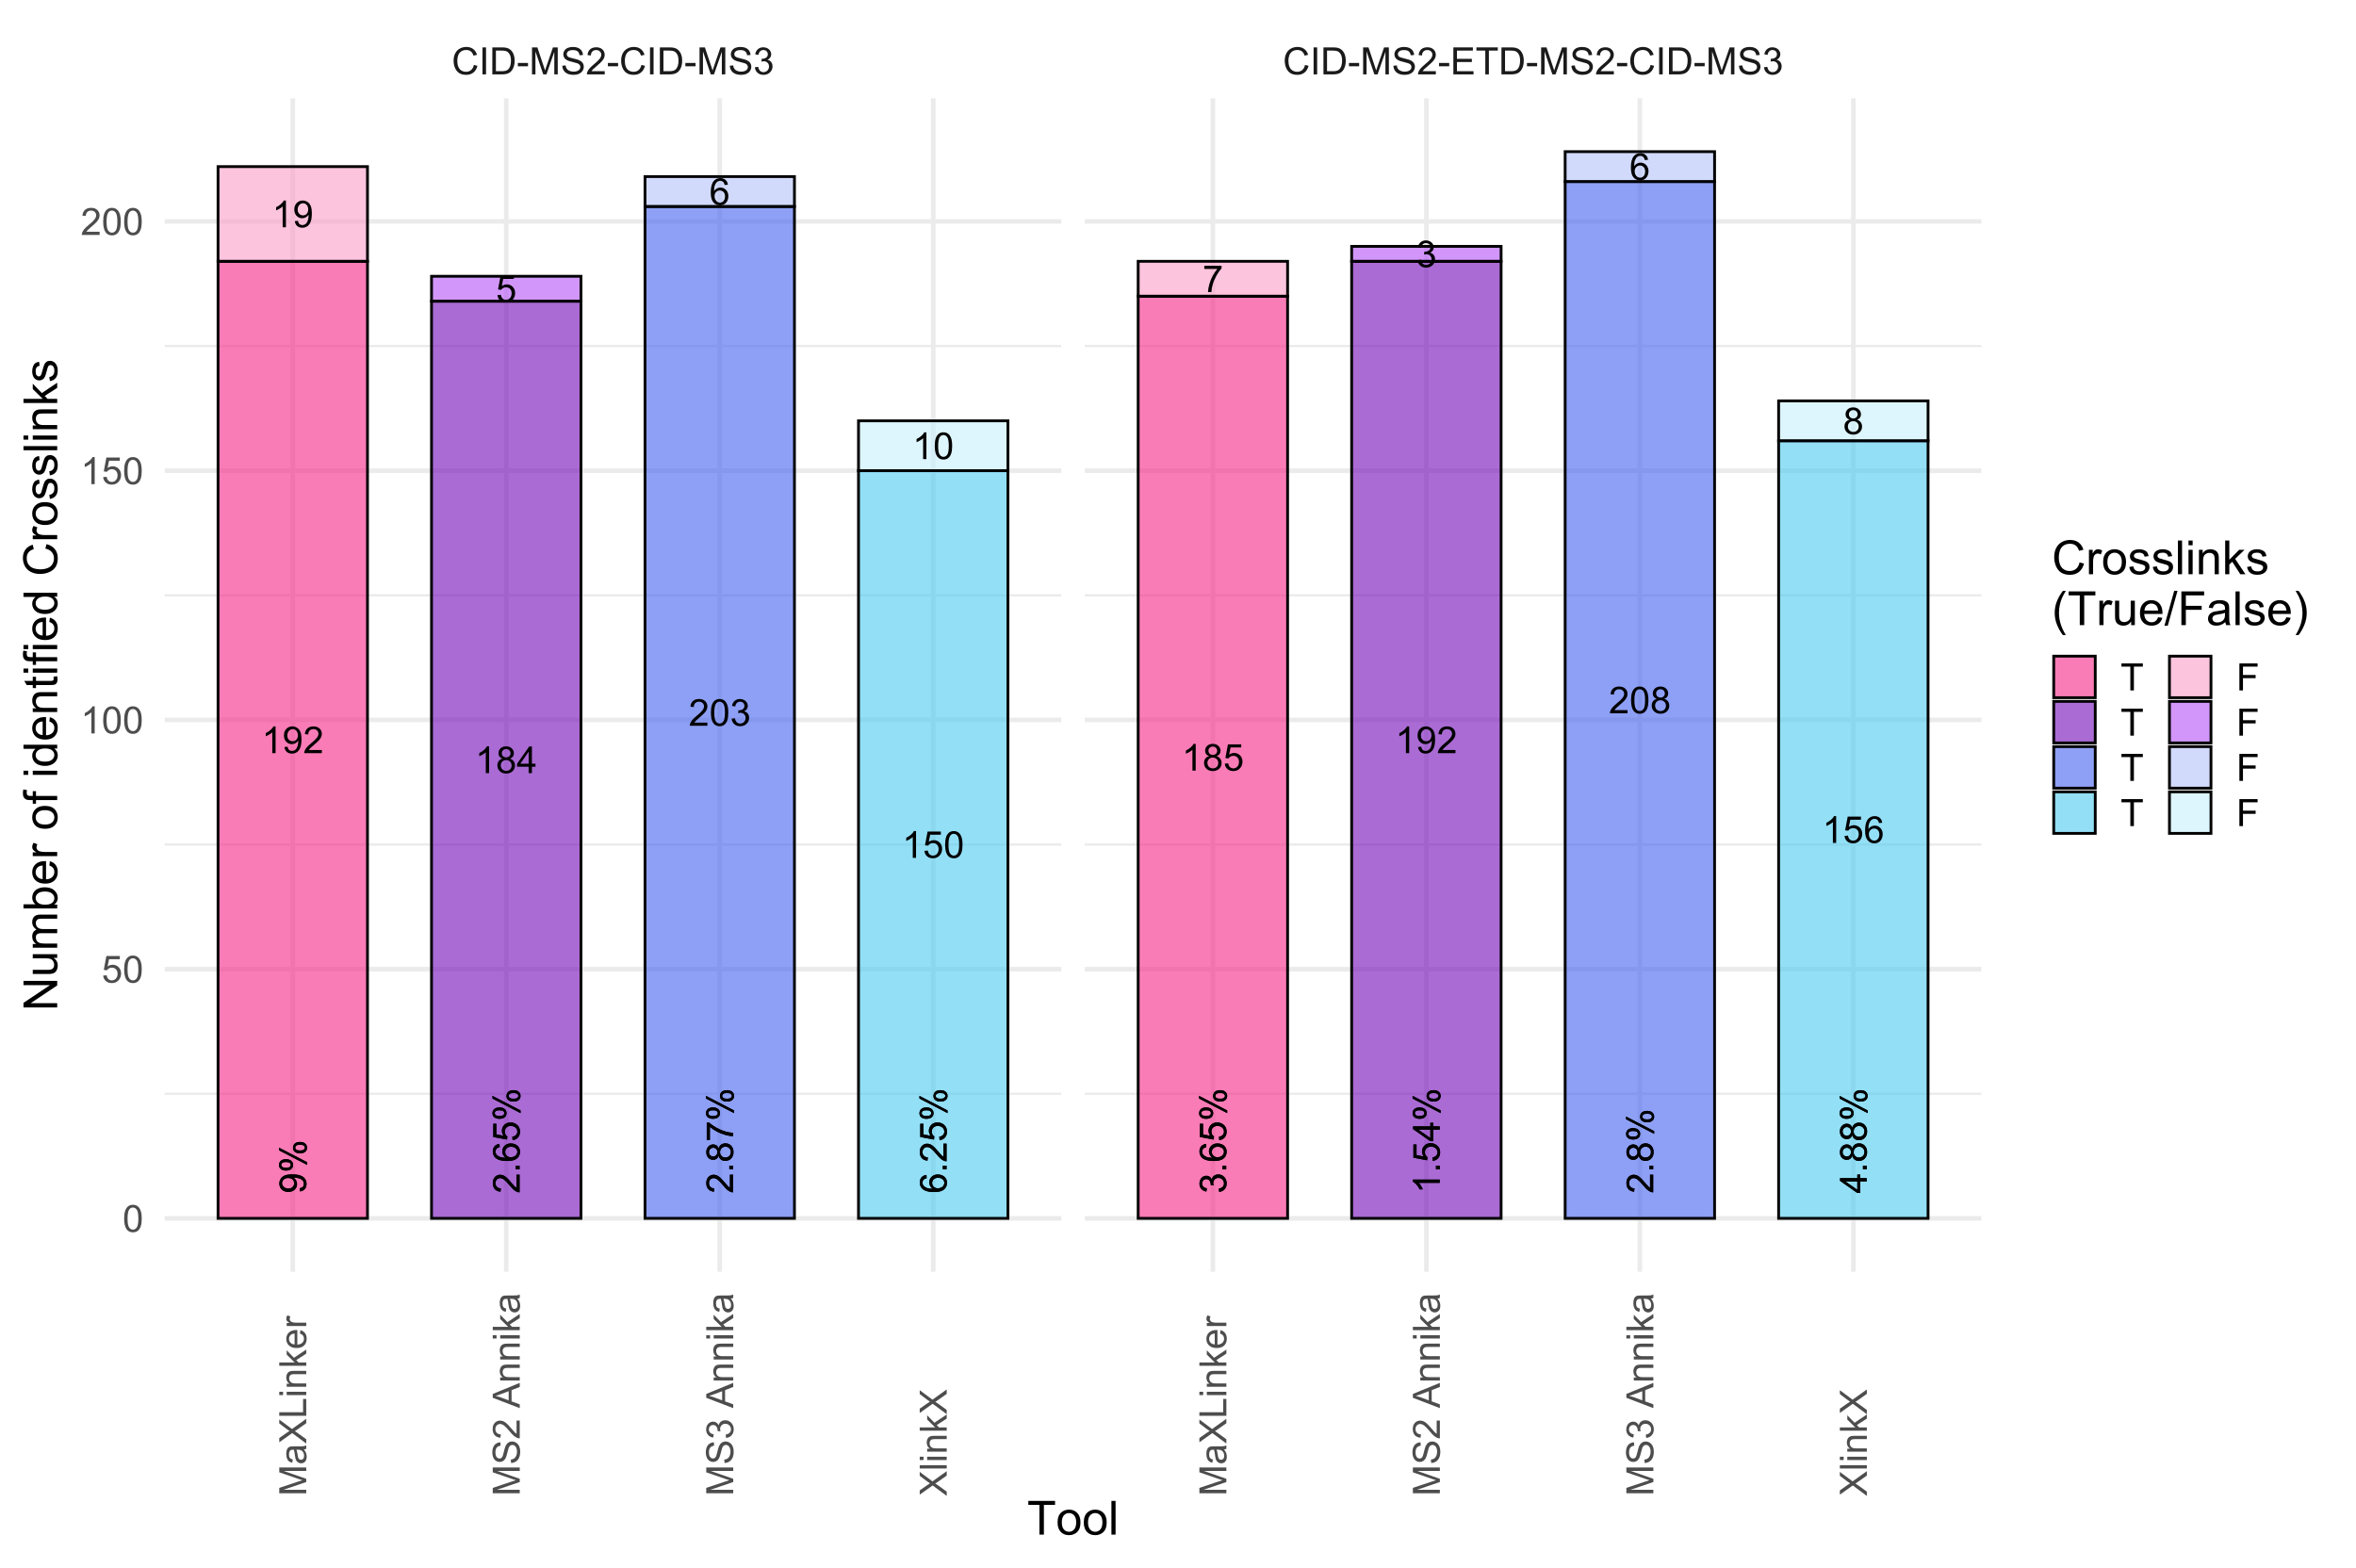 <?xml version="1.0" encoding="UTF-8"?>
<svg xmlns="http://www.w3.org/2000/svg" xmlns:xlink="http://www.w3.org/1999/xlink" width="900pt" height="599pt" viewBox="0 0 900 599" version="1.1">
<defs>
<g>
<symbol overflow="visible" id="glyph0-0">
<path style="stroke:none;" d="M 1.777 0 L 1.777 -8.891 L 8.891 -8.891 L 8.891 0 Z M 2 -0.223 L 8.668 -0.223 L 8.668 -8.668 L 2 -8.668 Z M 2 -0.223 "/>
</symbol>
<symbol overflow="visible" id="glyph0-1">
<path style="stroke:none;" d="M 5.301 0 L 4.051 0 L 4.051 -7.969 C 3.746 -7.68 3.352 -7.391 2.863 -7.105 C 2.375 -6.816 1.938 -6.602 1.551 -6.461 L 1.551 -7.668 C 2.246 -7.992 2.855 -8.391 3.383 -8.863 C 3.902 -9.328 4.273 -9.781 4.496 -10.227 L 5.301 -10.227 Z M 5.301 0 "/>
</symbol>
<symbol overflow="visible" id="glyph0-2">
<path style="stroke:none;" d="M 2.516 -5.523 C 1.992 -5.711 1.609 -5.98 1.363 -6.336 C 1.109 -6.684 0.984 -7.105 0.988 -7.598 C 0.984 -8.336 1.25 -8.961 1.785 -9.469 C 2.316 -9.973 3.023 -10.223 3.91 -10.227 C 4.797 -10.223 5.516 -9.965 6.059 -9.449 C 6.598 -8.93 6.867 -8.301 6.871 -7.566 C 6.867 -7.09 6.742 -6.68 6.496 -6.332 C 6.246 -5.98 5.871 -5.711 5.371 -5.523 C 5.992 -5.316 6.469 -4.988 6.797 -4.535 C 7.121 -4.082 7.281 -3.539 7.285 -2.91 C 7.281 -2.039 6.973 -1.309 6.359 -0.715 C 5.742 -0.125 4.934 0.168 3.934 0.172 C 2.926 0.168 2.117 -0.125 1.5 -0.719 C 0.883 -1.312 0.574 -2.055 0.578 -2.945 C 0.574 -3.605 0.742 -4.16 1.078 -4.609 C 1.414 -5.055 1.891 -5.359 2.516 -5.523 Z M 2.266 -7.641 C 2.262 -7.156 2.418 -6.762 2.73 -6.457 C 3.039 -6.152 3.441 -6 3.938 -6 C 4.418 -6 4.812 -6.148 5.121 -6.453 C 5.43 -6.754 5.582 -7.129 5.586 -7.57 C 5.582 -8.027 5.426 -8.41 5.109 -8.727 C 4.789 -9.035 4.395 -9.191 3.926 -9.195 C 3.449 -9.191 3.051 -9.039 2.738 -8.738 C 2.418 -8.43 2.262 -8.066 2.266 -7.641 Z M 1.863 -2.938 C 1.863 -2.578 1.945 -2.234 2.113 -1.902 C 2.281 -1.566 2.531 -1.309 2.867 -1.129 C 3.195 -0.945 3.555 -0.855 3.945 -0.855 C 4.539 -0.855 5.031 -1.047 5.422 -1.43 C 5.809 -1.812 6.004 -2.301 6.008 -2.898 C 6.004 -3.496 5.805 -3.992 5.406 -4.391 C 5.004 -4.781 4.504 -4.98 3.902 -4.98 C 3.316 -4.98 2.828 -4.785 2.441 -4.395 C 2.055 -4.004 1.863 -3.516 1.863 -2.938 Z M 1.863 -2.938 "/>
</symbol>
<symbol overflow="visible" id="glyph0-3">
<path style="stroke:none;" d="M 4.598 0 L 4.598 -2.438 L 0.18 -2.438 L 0.18 -3.586 L 4.828 -10.184 L 5.848 -10.184 L 5.848 -3.586 L 7.223 -3.586 L 7.223 -2.438 L 5.848 -2.438 L 5.848 0 Z M 4.598 -3.586 L 4.598 -8.176 L 1.41 -3.586 Z M 4.598 -3.586 "/>
</symbol>
<symbol overflow="visible" id="glyph0-4">
<path style="stroke:none;" d="M 0.59 -2.668 L 1.902 -2.777 C 2 -2.137 2.227 -1.656 2.582 -1.336 C 2.934 -1.016 3.359 -0.855 3.863 -0.855 C 4.461 -0.855 4.973 -1.082 5.391 -1.535 C 5.805 -1.988 6.012 -2.59 6.016 -3.34 C 6.012 -4.051 5.812 -4.613 5.414 -5.027 C 5.012 -5.441 4.484 -5.648 3.84 -5.648 C 3.434 -5.648 3.07 -5.555 2.75 -5.371 C 2.422 -5.188 2.168 -4.949 1.988 -4.66 L 0.812 -4.812 L 1.801 -10.043 L 6.863 -10.043 L 6.863 -8.852 L 2.801 -8.852 L 2.25 -6.113 C 2.859 -6.535 3.5 -6.75 4.176 -6.754 C 5.062 -6.75 5.812 -6.441 6.426 -5.828 C 7.035 -5.207 7.34 -4.414 7.344 -3.453 C 7.34 -2.527 7.07 -1.73 6.535 -1.062 C 5.879 -0.238 4.988 0.168 3.863 0.172 C 2.934 0.168 2.18 -0.086 1.594 -0.605 C 1.008 -1.121 0.672 -1.809 0.59 -2.668 Z M 0.59 -2.668 "/>
</symbol>
<symbol overflow="visible" id="glyph0-5">
<path style="stroke:none;" d="M 7.16 -1.203 L 7.16 0 L 0.43 0 C 0.418 -0.301 0.469 -0.59 0.578 -0.867 C 0.746 -1.324 1.02 -1.773 1.398 -2.223 C 1.773 -2.664 2.32 -3.18 3.035 -3.766 C 4.141 -4.668 4.887 -5.387 5.277 -5.922 C 5.664 -6.449 5.859 -6.949 5.863 -7.426 C 5.859 -7.918 5.684 -8.336 5.332 -8.68 C 4.977 -9.016 4.512 -9.188 3.945 -9.191 C 3.34 -9.188 2.859 -9.008 2.5 -8.648 C 2.137 -8.285 1.953 -7.785 1.953 -7.148 L 0.668 -7.281 C 0.754 -8.238 1.082 -8.969 1.66 -9.473 C 2.23 -9.973 3.004 -10.223 3.973 -10.227 C 4.949 -10.223 5.723 -9.953 6.293 -9.414 C 6.863 -8.871 7.148 -8.199 7.148 -7.398 C 7.148 -6.988 7.062 -6.586 6.898 -6.195 C 6.727 -5.797 6.449 -5.383 6.066 -4.953 C 5.676 -4.516 5.035 -3.918 4.141 -3.16 C 3.387 -2.527 2.906 -2.102 2.695 -1.879 C 2.48 -1.652 2.305 -1.426 2.168 -1.203 Z M 7.16 -1.203 "/>
</symbol>
<symbol overflow="visible" id="glyph0-6">
<path style="stroke:none;" d="M 0.59 -5.023 C 0.586 -6.223 0.711 -7.191 0.961 -7.93 C 1.207 -8.66 1.574 -9.227 2.066 -9.629 C 2.555 -10.023 3.168 -10.223 3.91 -10.227 C 4.453 -10.223 4.934 -10.113 5.348 -9.895 C 5.758 -9.672 6.098 -9.355 6.371 -8.941 C 6.637 -8.527 6.848 -8.02 7 -7.426 C 7.152 -6.828 7.23 -6.027 7.23 -5.023 C 7.23 -3.824 7.105 -2.859 6.863 -2.129 C 6.613 -1.391 6.246 -0.824 5.762 -0.426 C 5.27 -0.027 4.652 0.168 3.91 0.172 C 2.926 0.168 2.156 -0.18 1.598 -0.883 C 0.922 -1.727 0.586 -3.105 0.59 -5.023 Z M 1.875 -5.023 C 1.875 -3.348 2.07 -2.234 2.461 -1.684 C 2.852 -1.129 3.332 -0.855 3.91 -0.855 C 4.48 -0.855 4.965 -1.133 5.359 -1.688 C 5.746 -2.242 5.941 -3.352 5.945 -5.023 C 5.941 -6.695 5.746 -7.809 5.359 -8.363 C 4.965 -8.91 4.477 -9.188 3.898 -9.191 C 3.32 -9.188 2.863 -8.945 2.523 -8.461 C 2.09 -7.84 1.875 -6.691 1.875 -5.023 Z M 1.875 -5.023 "/>
</symbol>
<symbol overflow="visible" id="glyph0-7">
<path style="stroke:none;" d="M 0.598 -2.688 L 1.848 -2.855 C 1.988 -2.145 2.234 -1.637 2.578 -1.324 C 2.922 -1.012 3.34 -0.855 3.84 -0.855 C 4.426 -0.855 4.922 -1.059 5.328 -1.465 C 5.73 -1.871 5.934 -2.375 5.938 -2.98 C 5.934 -3.551 5.746 -4.023 5.375 -4.398 C 4.996 -4.77 4.52 -4.957 3.945 -4.961 C 3.703 -4.957 3.41 -4.91 3.062 -4.82 L 3.203 -5.918 C 3.285 -5.91 3.352 -5.906 3.402 -5.906 C 3.934 -5.906 4.414 -6.043 4.84 -6.32 C 5.266 -6.598 5.477 -7.027 5.48 -7.605 C 5.477 -8.062 5.324 -8.441 5.016 -8.742 C 4.703 -9.043 4.301 -9.191 3.812 -9.195 C 3.324 -9.191 2.918 -9.039 2.598 -8.738 C 2.27 -8.43 2.062 -7.973 1.973 -7.363 L 0.723 -7.586 C 0.871 -8.422 1.219 -9.07 1.766 -9.535 C 2.305 -9.992 2.98 -10.223 3.785 -10.227 C 4.34 -10.223 4.852 -10.105 5.32 -9.867 C 5.789 -9.625 6.145 -9.297 6.395 -8.891 C 6.637 -8.477 6.762 -8.039 6.766 -7.578 C 6.762 -7.133 6.645 -6.734 6.41 -6.375 C 6.176 -6.016 5.824 -5.727 5.363 -5.516 C 5.961 -5.375 6.43 -5.09 6.766 -4.652 C 7.098 -4.215 7.266 -3.664 7.266 -3.008 C 7.266 -2.117 6.941 -1.363 6.293 -0.746 C 5.645 -0.129 4.824 0.176 3.836 0.18 C 2.938 0.176 2.195 -0.086 1.605 -0.617 C 1.016 -1.148 0.68 -1.84 0.598 -2.688 Z M 0.598 -2.688 "/>
</symbol>
<symbol overflow="visible" id="glyph0-8">
<path style="stroke:none;" d="M 7.078 -7.691 L 5.836 -7.594 C 5.723 -8.082 5.562 -8.438 5.363 -8.664 C 5.02 -9.016 4.605 -9.191 4.113 -9.195 C 3.715 -9.191 3.363 -9.082 3.062 -8.863 C 2.668 -8.574 2.359 -8.156 2.133 -7.605 C 1.906 -7.055 1.785 -6.27 1.777 -5.25 C 2.074 -5.707 2.445 -6.047 2.883 -6.27 C 3.316 -6.492 3.77 -6.602 4.25 -6.605 C 5.078 -6.602 5.789 -6.297 6.379 -5.684 C 6.961 -5.07 7.254 -4.277 7.258 -3.305 C 7.254 -2.664 7.117 -2.07 6.844 -1.523 C 6.57 -0.977 6.191 -0.555 5.711 -0.266 C 5.227 0.027 4.68 0.168 4.07 0.172 C 3.027 0.168 2.176 -0.211 1.52 -0.977 C 0.859 -1.738 0.531 -3 0.535 -4.766 C 0.531 -6.73 0.895 -8.164 1.625 -9.059 C 2.258 -9.836 3.113 -10.223 4.188 -10.227 C 4.988 -10.223 5.645 -10 6.156 -9.551 C 6.668 -9.102 6.977 -8.48 7.078 -7.691 Z M 1.973 -3.301 C 1.969 -2.863 2.059 -2.453 2.246 -2.062 C 2.426 -1.668 2.684 -1.367 3.016 -1.164 C 3.34 -0.957 3.684 -0.855 4.051 -0.855 C 4.574 -0.855 5.027 -1.066 5.41 -1.492 C 5.785 -1.918 5.977 -2.496 5.98 -3.23 C 5.977 -3.93 5.789 -4.484 5.418 -4.891 C 5.039 -5.293 4.566 -5.496 4 -5.5 C 3.434 -5.496 2.953 -5.293 2.562 -4.891 C 2.164 -4.484 1.969 -3.953 1.973 -3.301 Z M 1.973 -3.301 "/>
</symbol>
<symbol overflow="visible" id="glyph0-9">
<path style="stroke:none;" d="M 0.777 -2.355 L 1.98 -2.465 C 2.082 -1.898 2.273 -1.488 2.562 -1.234 C 2.844 -0.98 3.215 -0.855 3.668 -0.855 C 4.051 -0.855 4.387 -0.941 4.68 -1.117 C 4.965 -1.293 5.203 -1.527 5.391 -1.824 C 5.574 -2.113 5.727 -2.512 5.855 -3.016 C 5.977 -3.512 6.039 -4.02 6.043 -4.543 C 6.039 -4.594 6.039 -4.68 6.035 -4.793 C 5.785 -4.395 5.441 -4.07 5.012 -3.824 C 4.574 -3.574 4.105 -3.449 3.605 -3.453 C 2.758 -3.449 2.047 -3.754 1.465 -4.367 C 0.879 -4.977 0.586 -5.785 0.59 -6.785 C 0.586 -7.816 0.891 -8.648 1.504 -9.281 C 2.109 -9.91 2.871 -10.223 3.793 -10.227 C 4.449 -10.223 5.055 -10.047 5.609 -9.691 C 6.156 -9.332 6.574 -8.82 6.859 -8.164 C 7.141 -7.5 7.281 -6.547 7.285 -5.301 C 7.281 -3.996 7.141 -2.961 6.859 -2.191 C 6.574 -1.418 6.156 -0.828 5.602 -0.43 C 5.043 -0.027 4.387 0.168 3.641 0.172 C 2.84 0.168 2.191 -0.047 1.688 -0.488 C 1.18 -0.926 0.875 -1.551 0.777 -2.355 Z M 5.898 -6.848 C 5.895 -7.562 5.703 -8.133 5.324 -8.559 C 4.938 -8.977 4.477 -9.188 3.945 -9.191 C 3.387 -9.188 2.902 -8.961 2.492 -8.508 C 2.078 -8.055 1.875 -7.465 1.875 -6.746 C 1.875 -6.094 2.07 -5.566 2.461 -5.164 C 2.852 -4.758 3.332 -4.559 3.91 -4.559 C 4.484 -4.559 4.961 -4.758 5.336 -5.164 C 5.707 -5.566 5.895 -6.129 5.898 -6.848 Z M 5.898 -6.848 "/>
</symbol>
<symbol overflow="visible" id="glyph0-10">
<path style="stroke:none;" d="M 0.672 -8.852 L 0.672 -10.051 L 7.266 -10.051 L 7.266 -9.078 C 6.617 -8.383 5.973 -7.469 5.336 -6.328 C 4.699 -5.184 4.207 -4.008 3.863 -2.801 C 3.609 -1.945 3.449 -1.012 3.383 0 L 2.098 0 C 2.109 -0.801 2.266 -1.766 2.57 -2.902 C 2.871 -4.035 3.305 -5.129 3.867 -6.184 C 4.43 -7.234 5.027 -8.125 5.66 -8.852 Z M 0.672 -8.852 "/>
</symbol>
<symbol overflow="visible" id="glyph1-0">
<path style="stroke:none;" d="M 0 -1.777 L -8.891 -1.777 L -8.891 -8.891 L 0 -8.891 Z M -0.223 -2 L -0.223 -8.668 L -8.668 -8.668 L -8.668 -2 Z M -0.223 -2 "/>
</symbol>
<symbol overflow="visible" id="glyph1-1">
<path style="stroke:none;" d="M -1.203 -7.16 L 0 -7.16 L 0 -0.43 C -0.301 -0.418 -0.59 -0.469 -0.867 -0.578 C -1.324 -0.746 -1.773 -1.02 -2.223 -1.398 C -2.664 -1.773 -3.18 -2.32 -3.766 -3.035 C -4.668 -4.141 -5.387 -4.887 -5.922 -5.277 C -6.449 -5.664 -6.949 -5.859 -7.426 -5.863 C -7.918 -5.859 -8.336 -5.684 -8.68 -5.332 C -9.016 -4.977 -9.188 -4.512 -9.191 -3.945 C -9.188 -3.34 -9.008 -2.859 -8.648 -2.5 C -8.285 -2.137 -7.785 -1.953 -7.148 -1.953 L -7.281 -0.668 C -8.238 -0.754 -8.969 -1.082 -9.473 -1.66 C -9.973 -2.23 -10.223 -3.004 -10.227 -3.973 C -10.223 -4.949 -9.953 -5.723 -9.414 -6.293 C -8.871 -6.863 -8.199 -7.148 -7.398 -7.148 C -6.988 -7.148 -6.586 -7.062 -6.195 -6.898 C -5.797 -6.727 -5.383 -6.449 -4.953 -6.066 C -4.516 -5.676 -3.918 -5.035 -3.16 -4.141 C -2.527 -3.387 -2.102 -2.906 -1.879 -2.695 C -1.652 -2.48 -1.426 -2.305 -1.203 -2.168 Z M -1.203 -7.16 "/>
</symbol>
<symbol overflow="visible" id="glyph1-2">
<path style="stroke:none;" d="M 0 -1.293 L -1.426 -1.293 L -1.426 -2.715 L 0 -2.715 Z M 0 -1.293 "/>
</symbol>
<symbol overflow="visible" id="glyph1-3">
<path style="stroke:none;" d="M -7.691 -7.078 L -7.594 -5.836 C -8.082 -5.723 -8.438 -5.562 -8.664 -5.363 C -9.016 -5.02 -9.191 -4.605 -9.195 -4.113 C -9.191 -3.715 -9.082 -3.363 -8.863 -3.062 C -8.574 -2.668 -8.156 -2.359 -7.605 -2.133 C -7.055 -1.906 -6.27 -1.785 -5.25 -1.777 C -5.707 -2.074 -6.047 -2.445 -6.27 -2.883 C -6.492 -3.316 -6.602 -3.77 -6.605 -4.25 C -6.602 -5.078 -6.297 -5.789 -5.684 -6.379 C -5.07 -6.961 -4.277 -7.254 -3.305 -7.258 C -2.664 -7.254 -2.07 -7.117 -1.523 -6.844 C -0.977 -6.57 -0.555 -6.191 -0.266 -5.711 C 0.027 -5.227 0.168 -4.68 0.172 -4.07 C 0.168 -3.027 -0.211 -2.176 -0.977 -1.52 C -1.738 -0.859 -3 -0.531 -4.766 -0.535 C -6.73 -0.531 -8.164 -0.895 -9.059 -1.625 C -9.836 -2.258 -10.223 -3.113 -10.227 -4.188 C -10.223 -4.988 -10 -5.645 -9.551 -6.156 C -9.102 -6.668 -8.48 -6.977 -7.691 -7.078 Z M -3.301 -1.973 C -2.863 -1.969 -2.453 -2.059 -2.062 -2.246 C -1.668 -2.426 -1.367 -2.684 -1.164 -3.016 C -0.957 -3.34 -0.855 -3.684 -0.855 -4.051 C -0.855 -4.574 -1.066 -5.027 -1.492 -5.41 C -1.918 -5.785 -2.496 -5.977 -3.23 -5.98 C -3.93 -5.977 -4.484 -5.789 -4.891 -5.418 C -5.293 -5.039 -5.496 -4.566 -5.5 -4 C -5.496 -3.434 -5.293 -2.953 -4.891 -2.562 C -4.484 -2.164 -3.953 -1.969 -3.301 -1.973 Z M -3.301 -1.973 "/>
</symbol>
<symbol overflow="visible" id="glyph1-4">
<path style="stroke:none;" d="M -2.668 -0.59 L -2.777 -1.902 C -2.137 -2 -1.656 -2.227 -1.336 -2.582 C -1.016 -2.934 -0.855 -3.359 -0.855 -3.863 C -0.855 -4.461 -1.082 -4.973 -1.535 -5.391 C -1.988 -5.805 -2.59 -6.012 -3.34 -6.016 C -4.051 -6.012 -4.613 -5.812 -5.027 -5.414 C -5.441 -5.012 -5.648 -4.484 -5.648 -3.84 C -5.648 -3.434 -5.555 -3.07 -5.371 -2.75 C -5.188 -2.422 -4.949 -2.168 -4.66 -1.988 L -4.812 -0.812 L -10.043 -1.801 L -10.043 -6.863 L -8.852 -6.863 L -8.852 -2.801 L -6.113 -2.25 C -6.535 -2.859 -6.75 -3.5 -6.754 -4.176 C -6.75 -5.062 -6.441 -5.812 -5.828 -6.426 C -5.207 -7.035 -4.414 -7.34 -3.453 -7.344 C -2.527 -7.34 -1.73 -7.07 -1.062 -6.535 C -0.238 -5.879 0.168 -4.988 0.172 -3.863 C 0.168 -2.934 -0.086 -2.18 -0.605 -1.594 C -1.121 -1.008 -1.809 -0.672 -2.668 -0.59 Z M -2.668 -0.59 "/>
</symbol>
<symbol overflow="visible" id="glyph1-5">
<path style="stroke:none;" d="M -7.738 -0.828 C -8.461 -0.824 -9.078 -1.008 -9.59 -1.375 C -10.098 -1.738 -10.352 -2.27 -10.355 -2.965 C -10.352 -3.605 -10.125 -4.133 -9.672 -4.555 C -9.215 -4.969 -8.543 -5.18 -7.66 -5.184 C -6.797 -5.18 -6.137 -4.969 -5.672 -4.547 C -5.203 -4.121 -4.969 -3.598 -4.973 -2.98 C -4.969 -2.359 -5.199 -1.848 -5.66 -1.441 C -6.117 -1.031 -6.809 -0.824 -7.738 -0.828 Z M -9.496 -3 C -9.492 -2.688 -9.359 -2.43 -9.094 -2.227 C -8.824 -2.02 -8.328 -1.914 -7.613 -1.918 C -6.957 -1.914 -6.5 -2.02 -6.234 -2.23 C -5.969 -2.438 -5.836 -2.695 -5.836 -3 C -5.836 -3.312 -5.969 -3.57 -6.238 -3.781 C -6.504 -3.984 -6.996 -4.09 -7.711 -4.09 C -8.367 -4.09 -8.828 -3.984 -9.094 -3.777 C -9.359 -3.566 -9.492 -3.309 -9.496 -3 Z M 0.375 -3.008 L -10.355 -8.578 L -10.355 -9.594 L 0.375 -4.043 Z M -2.391 -7.41 C -3.121 -7.406 -3.738 -7.59 -4.246 -7.957 C -4.75 -8.324 -5.004 -8.855 -5.008 -9.559 C -5.004 -10.191 -4.777 -10.723 -4.324 -11.145 C -3.867 -11.562 -3.195 -11.77 -2.312 -11.773 C -1.449 -11.77 -0.785 -11.559 -0.32 -11.137 C 0.145 -10.711 0.375 -10.188 0.375 -9.566 C 0.375 -8.945 0.145 -8.43 -0.316 -8.023 C -0.777 -7.609 -1.469 -7.406 -2.391 -7.41 Z M -4.148 -9.594 C -4.148 -9.273 -4.012 -9.016 -3.742 -8.812 C -3.473 -8.605 -2.98 -8.5 -2.266 -8.504 C -1.613 -8.5 -1.152 -8.605 -0.887 -8.816 C -0.613 -9.023 -0.48 -9.281 -0.484 -9.586 C -0.48 -9.906 -0.613 -10.168 -0.887 -10.375 C -1.152 -10.578 -1.645 -10.68 -2.363 -10.684 C -3.016 -10.68 -3.477 -10.578 -3.746 -10.371 C -4.012 -10.16 -4.148 -9.898 -4.148 -9.594 Z M -4.148 -9.594 "/>
</symbol>
<symbol overflow="visible" id="glyph1-6">
<path style="stroke:none;" d="M -5.523 -2.516 C -5.711 -1.992 -5.98 -1.609 -6.336 -1.363 C -6.684 -1.109 -7.105 -0.984 -7.598 -0.988 C -8.336 -0.984 -8.961 -1.25 -9.469 -1.785 C -9.973 -2.316 -10.223 -3.023 -10.227 -3.91 C -10.223 -4.797 -9.965 -5.516 -9.449 -6.059 C -8.93 -6.598 -8.301 -6.867 -7.566 -6.871 C -7.09 -6.867 -6.68 -6.742 -6.332 -6.496 C -5.98 -6.246 -5.711 -5.871 -5.523 -5.371 C -5.316 -5.992 -4.988 -6.469 -4.535 -6.797 C -4.082 -7.121 -3.539 -7.281 -2.91 -7.285 C -2.039 -7.281 -1.309 -6.973 -0.715 -6.359 C -0.125 -5.742 0.168 -4.934 0.172 -3.934 C 0.168 -2.926 -0.125 -2.117 -0.719 -1.5 C -1.312 -0.883 -2.055 -0.574 -2.945 -0.578 C -3.605 -0.574 -4.16 -0.742 -4.609 -1.078 C -5.055 -1.414 -5.359 -1.891 -5.523 -2.516 Z M -7.641 -2.266 C -7.156 -2.262 -6.762 -2.418 -6.457 -2.73 C -6.152 -3.039 -6 -3.441 -6 -3.938 C -6 -4.418 -6.148 -4.812 -6.453 -5.121 C -6.754 -5.43 -7.129 -5.582 -7.57 -5.586 C -8.027 -5.582 -8.41 -5.426 -8.727 -5.109 C -9.035 -4.789 -9.191 -4.395 -9.195 -3.926 C -9.191 -3.449 -9.039 -3.051 -8.738 -2.738 C -8.43 -2.418 -8.066 -2.262 -7.641 -2.266 Z M -2.938 -1.863 C -2.578 -1.863 -2.234 -1.945 -1.902 -2.113 C -1.566 -2.281 -1.309 -2.531 -1.129 -2.867 C -0.945 -3.195 -0.855 -3.555 -0.855 -3.945 C -0.855 -4.539 -1.047 -5.031 -1.43 -5.422 C -1.812 -5.809 -2.301 -6.004 -2.898 -6.008 C -3.496 -6.004 -3.992 -5.805 -4.391 -5.406 C -4.781 -5.004 -4.98 -4.504 -4.98 -3.902 C -4.98 -3.316 -4.785 -2.828 -4.395 -2.441 C -4.004 -2.055 -3.516 -1.863 -2.938 -1.863 Z M -2.938 -1.863 "/>
</symbol>
<symbol overflow="visible" id="glyph1-7">
<path style="stroke:none;" d="M -8.852 -0.672 L -10.051 -0.672 L -10.051 -7.266 L -9.078 -7.266 C -8.383 -6.617 -7.469 -5.973 -6.328 -5.336 C -5.184 -4.699 -4.008 -4.207 -2.801 -3.863 C -1.945 -3.609 -1.012 -3.449 0 -3.383 L 0 -2.098 C -0.801 -2.109 -1.766 -2.266 -2.902 -2.57 C -4.035 -2.871 -5.129 -3.305 -6.184 -3.867 C -7.234 -4.43 -8.125 -5.027 -8.852 -5.66 Z M -8.852 -0.672 "/>
</symbol>
<symbol overflow="visible" id="glyph1-8">
<path style="stroke:none;" d="M -2.355 -0.777 L -2.465 -1.98 C -1.898 -2.082 -1.488 -2.273 -1.234 -2.562 C -0.98 -2.844 -0.855 -3.215 -0.855 -3.668 C -0.855 -4.051 -0.941 -4.387 -1.117 -4.68 C -1.293 -4.965 -1.527 -5.203 -1.824 -5.391 C -2.113 -5.574 -2.512 -5.727 -3.016 -5.855 C -3.512 -5.977 -4.02 -6.039 -4.543 -6.043 C -4.594 -6.039 -4.68 -6.039 -4.793 -6.035 C -4.395 -5.785 -4.07 -5.441 -3.824 -5.012 C -3.574 -4.574 -3.449 -4.105 -3.453 -3.605 C -3.449 -2.758 -3.754 -2.047 -4.367 -1.465 C -4.977 -0.879 -5.785 -0.586 -6.785 -0.59 C -7.816 -0.586 -8.648 -0.891 -9.281 -1.504 C -9.91 -2.109 -10.223 -2.871 -10.227 -3.793 C -10.223 -4.449 -10.047 -5.055 -9.691 -5.609 C -9.332 -6.156 -8.82 -6.574 -8.164 -6.859 C -7.5 -7.141 -6.547 -7.281 -5.301 -7.285 C -3.996 -7.281 -2.961 -7.141 -2.191 -6.859 C -1.418 -6.574 -0.828 -6.156 -0.43 -5.602 C -0.027 -5.043 0.168 -4.387 0.172 -3.641 C 0.168 -2.84 -0.047 -2.191 -0.488 -1.688 C -0.926 -1.18 -1.551 -0.875 -2.355 -0.777 Z M -6.848 -5.898 C -7.562 -5.895 -8.133 -5.703 -8.559 -5.324 C -8.977 -4.938 -9.188 -4.477 -9.191 -3.945 C -9.188 -3.387 -8.961 -2.902 -8.508 -2.492 C -8.055 -2.078 -7.465 -1.875 -6.746 -1.875 C -6.094 -1.875 -5.566 -2.07 -5.164 -2.461 C -4.758 -2.852 -4.559 -3.332 -4.559 -3.91 C -4.559 -4.484 -4.758 -4.961 -5.164 -5.336 C -5.566 -5.707 -6.129 -5.895 -6.848 -5.898 Z M -6.848 -5.898 "/>
</symbol>
<symbol overflow="visible" id="glyph1-9">
<path style="stroke:none;" d="M 0 -5.301 L 0 -4.051 L -7.969 -4.051 C -7.68 -3.746 -7.391 -3.352 -7.105 -2.863 C -6.816 -2.375 -6.602 -1.938 -6.461 -1.551 L -7.668 -1.551 C -7.992 -2.246 -8.391 -2.855 -8.863 -3.383 C -9.328 -3.902 -9.781 -4.273 -10.227 -4.496 L -10.227 -5.301 Z M 0 -5.301 "/>
</symbol>
<symbol overflow="visible" id="glyph1-10">
<path style="stroke:none;" d="M 0 -4.598 L -2.438 -4.598 L -2.438 -0.18 L -3.586 -0.18 L -10.184 -4.828 L -10.184 -5.848 L -3.586 -5.848 L -3.586 -7.223 L -2.438 -7.223 L -2.438 -5.848 L 0 -5.848 Z M -3.586 -4.598 L -8.176 -4.598 L -3.586 -1.41 Z M -3.586 -4.598 "/>
</symbol>
<symbol overflow="visible" id="glyph1-11">
<path style="stroke:none;" d="M -2.688 -0.598 L -2.855 -1.848 C -2.145 -1.988 -1.637 -2.234 -1.324 -2.578 C -1.012 -2.922 -0.855 -3.34 -0.855 -3.84 C -0.855 -4.426 -1.059 -4.922 -1.465 -5.328 C -1.871 -5.73 -2.375 -5.934 -2.98 -5.938 C -3.551 -5.934 -4.023 -5.746 -4.398 -5.375 C -4.77 -4.996 -4.957 -4.52 -4.961 -3.945 C -4.957 -3.703 -4.91 -3.41 -4.82 -3.062 L -5.918 -3.203 C -5.91 -3.285 -5.906 -3.352 -5.906 -3.402 C -5.906 -3.934 -6.043 -4.414 -6.32 -4.84 C -6.598 -5.266 -7.027 -5.477 -7.605 -5.48 C -8.062 -5.477 -8.441 -5.324 -8.742 -5.016 C -9.043 -4.703 -9.191 -4.301 -9.195 -3.812 C -9.191 -3.324 -9.039 -2.918 -8.738 -2.598 C -8.43 -2.27 -7.973 -2.062 -7.363 -1.973 L -7.586 -0.723 C -8.422 -0.871 -9.07 -1.219 -9.535 -1.766 C -9.992 -2.305 -10.223 -2.98 -10.227 -3.785 C -10.223 -4.34 -10.105 -4.852 -9.867 -5.32 C -9.625 -5.789 -9.297 -6.145 -8.891 -6.395 C -8.477 -6.637 -8.039 -6.762 -7.578 -6.766 C -7.133 -6.762 -6.734 -6.645 -6.375 -6.41 C -6.016 -6.176 -5.727 -5.824 -5.516 -5.363 C -5.375 -5.961 -5.09 -6.43 -4.652 -6.766 C -4.215 -7.098 -3.664 -7.266 -3.008 -7.266 C -2.117 -7.266 -1.363 -6.941 -0.746 -6.293 C -0.129 -5.645 0.176 -4.824 0.18 -3.836 C 0.176 -2.938 -0.086 -2.195 -0.617 -1.605 C -1.148 -1.016 -1.84 -0.68 -2.688 -0.598 Z M -2.688 -0.598 "/>
</symbol>
<symbol overflow="visible" id="glyph2-0">
<path style="stroke:none;" d="M 1.801 0 L 1.801 -9 L 9 -9 L 9 0 Z M 2.023 -0.227 L 8.773 -0.227 L 8.773 -8.773 L 2.023 -8.773 Z M 2.023 -0.227 "/>
</symbol>
<symbol overflow="visible" id="glyph2-1">
<path style="stroke:none;" d="M 8.465 -3.613 L 9.828 -3.27 C 9.539 -2.148 9.027 -1.293 8.285 -0.707 C 7.543 -0.117 6.633 0.176 5.562 0.176 C 4.445 0.176 3.543 -0.047 2.852 -0.5 C 2.152 -0.949 1.621 -1.605 1.262 -2.465 C 0.895 -3.32 0.715 -4.242 0.719 -5.23 C 0.715 -6.301 0.918 -7.238 1.332 -8.039 C 1.738 -8.836 2.324 -9.441 3.082 -9.859 C 3.84 -10.273 4.672 -10.48 5.582 -10.484 C 6.609 -10.48 7.477 -10.219 8.184 -9.695 C 8.883 -9.168 9.371 -8.43 9.652 -7.48 L 8.312 -7.164 C 8.07 -7.91 7.723 -8.457 7.27 -8.801 C 6.812 -9.145 6.242 -9.316 5.555 -9.316 C 4.762 -9.316 4.098 -9.125 3.566 -8.746 C 3.031 -8.363 2.656 -7.852 2.445 -7.215 C 2.227 -6.574 2.121 -5.918 2.125 -5.238 C 2.121 -4.359 2.25 -3.594 2.508 -2.941 C 2.762 -2.285 3.156 -1.797 3.699 -1.477 C 4.234 -1.152 4.82 -0.988 5.449 -0.992 C 6.211 -0.988 6.855 -1.211 7.387 -1.652 C 7.914 -2.09 8.273 -2.742 8.465 -3.613 Z M 8.465 -3.613 "/>
</symbol>
<symbol overflow="visible" id="glyph2-2">
<path style="stroke:none;" d="M 1.344 0 L 1.344 -10.309 L 2.707 -10.309 L 2.707 0 Z M 1.344 0 "/>
</symbol>
<symbol overflow="visible" id="glyph2-3">
<path style="stroke:none;" d="M 1.109 0 L 1.109 -10.309 L 4.66 -10.309 C 5.457 -10.305 6.07 -10.258 6.496 -10.16 C 7.086 -10.023 7.59 -9.777 8.008 -9.422 C 8.551 -8.961 8.957 -8.371 9.227 -7.66 C 9.496 -6.941 9.633 -6.125 9.633 -5.211 C 9.633 -4.422 9.539 -3.73 9.359 -3.129 C 9.172 -2.523 8.938 -2.023 8.656 -1.629 C 8.367 -1.23 8.055 -0.918 7.715 -0.691 C 7.375 -0.465 6.965 -0.293 6.484 -0.176 C 6.004 -0.059 5.453 0 4.832 0 Z M 2.477 -1.215 L 4.676 -1.215 C 5.355 -1.211 5.887 -1.277 6.273 -1.406 C 6.66 -1.531 6.969 -1.707 7.199 -1.941 C 7.52 -2.262 7.77 -2.695 7.953 -3.242 C 8.133 -3.785 8.227 -4.449 8.227 -5.23 C 8.227 -6.305 8.047 -7.133 7.695 -7.715 C 7.336 -8.293 6.906 -8.68 6.406 -8.879 C 6.035 -9.016 5.449 -9.086 4.641 -9.09 L 2.477 -9.09 Z M 2.477 -1.215 "/>
</symbol>
<symbol overflow="visible" id="glyph2-4">
<path style="stroke:none;" d="M 0.457 -3.094 L 0.457 -4.367 L 4.344 -4.367 L 4.344 -3.094 Z M 0.457 -3.094 "/>
</symbol>
<symbol overflow="visible" id="glyph2-5">
<path style="stroke:none;" d="M 1.07 0 L 1.07 -10.309 L 3.121 -10.309 L 5.562 -3.008 C 5.781 -2.324 5.945 -1.816 6.055 -1.484 C 6.168 -1.855 6.352 -2.406 6.602 -3.137 L 9.07 -10.309 L 10.906 -10.309 L 10.906 0 L 9.59 0 L 9.59 -8.629 L 6.594 0 L 5.363 0 L 2.383 -8.773 L 2.383 0 Z M 1.07 0 "/>
</symbol>
<symbol overflow="visible" id="glyph2-6">
<path style="stroke:none;" d="M 0.648 -3.312 L 1.934 -3.426 C 1.992 -2.906 2.133 -2.484 2.355 -2.156 C 2.578 -1.824 2.922 -1.555 3.395 -1.352 C 3.859 -1.145 4.387 -1.043 4.977 -1.047 C 5.492 -1.043 5.953 -1.121 6.355 -1.277 C 6.75 -1.434 7.047 -1.645 7.246 -1.914 C 7.438 -2.184 7.535 -2.477 7.539 -2.797 C 7.535 -3.117 7.441 -3.402 7.258 -3.645 C 7.066 -3.887 6.758 -4.09 6.328 -4.254 C 6.051 -4.359 5.438 -4.523 4.492 -4.754 C 3.543 -4.98 2.879 -5.195 2.504 -5.398 C 2.008 -5.652 1.641 -5.973 1.402 -6.359 C 1.156 -6.738 1.035 -7.168 1.039 -7.645 C 1.035 -8.16 1.184 -8.645 1.48 -9.102 C 1.773 -9.551 2.207 -9.895 2.777 -10.133 C 3.344 -10.363 3.973 -10.48 4.668 -10.484 C 5.43 -10.48 6.105 -10.359 6.691 -10.113 C 7.273 -9.867 7.719 -9.504 8.035 -9.027 C 8.348 -8.547 8.52 -8.004 8.543 -7.402 L 7.234 -7.305 C 7.16 -7.953 6.922 -8.445 6.52 -8.781 C 6.113 -9.113 5.516 -9.281 4.727 -9.281 C 3.898 -9.281 3.297 -9.129 2.922 -8.828 C 2.543 -8.523 2.355 -8.16 2.355 -7.734 C 2.355 -7.363 2.488 -7.059 2.758 -6.82 C 3.016 -6.578 3.699 -6.332 4.812 -6.086 C 5.918 -5.832 6.68 -5.613 7.094 -5.43 C 7.691 -5.148 8.133 -4.797 8.422 -4.375 C 8.703 -3.949 8.848 -3.461 8.852 -2.91 C 8.848 -2.359 8.691 -1.844 8.379 -1.359 C 8.066 -0.875 7.613 -0.496 7.027 -0.227 C 6.434 0.043 5.773 0.176 5.043 0.176 C 4.105 0.176 3.324 0.043 2.695 -0.23 C 2.062 -0.5 1.566 -0.91 1.211 -1.457 C 0.852 -2 0.664 -2.617 0.648 -3.312 Z M 0.648 -3.312 "/>
</symbol>
<symbol overflow="visible" id="glyph2-7">
<path style="stroke:none;" d="M 7.25 -1.215 L 7.25 0 L 0.438 0 C 0.426 -0.305 0.473 -0.598 0.582 -0.879 C 0.754 -1.34 1.031 -1.797 1.414 -2.25 C 1.793 -2.699 2.348 -3.219 3.074 -3.812 C 4.191 -4.727 4.949 -5.453 5.344 -5.992 C 5.734 -6.527 5.93 -7.035 5.934 -7.516 C 5.93 -8.016 5.75 -8.438 5.395 -8.785 C 5.035 -9.125 4.566 -9.297 3.992 -9.301 C 3.379 -9.297 2.895 -9.117 2.531 -8.754 C 2.164 -8.387 1.977 -7.879 1.977 -7.234 L 0.676 -7.367 C 0.762 -8.336 1.098 -9.078 1.68 -9.586 C 2.258 -10.094 3.039 -10.348 4.023 -10.352 C 5.008 -10.348 5.789 -10.074 6.367 -9.527 C 6.941 -8.977 7.23 -8.297 7.234 -7.488 C 7.23 -7.074 7.145 -6.668 6.98 -6.273 C 6.809 -5.871 6.531 -5.449 6.141 -5.012 C 5.75 -4.566 5.098 -3.965 4.191 -3.199 C 3.426 -2.559 2.938 -2.125 2.727 -1.902 C 2.508 -1.672 2.332 -1.441 2.195 -1.215 Z M 7.25 -1.215 "/>
</symbol>
<symbol overflow="visible" id="glyph2-8">
<path style="stroke:none;" d="M 0.605 -2.723 L 1.871 -2.891 C 2.012 -2.168 2.262 -1.652 2.613 -1.336 C 2.961 -1.02 3.383 -0.859 3.887 -0.863 C 4.48 -0.859 4.984 -1.066 5.395 -1.48 C 5.805 -1.891 6.012 -2.402 6.012 -3.016 C 6.012 -3.594 5.82 -4.074 5.441 -4.453 C 5.059 -4.828 4.574 -5.016 3.992 -5.02 C 3.75 -5.016 3.453 -4.969 3.102 -4.879 L 3.242 -5.992 C 3.32 -5.98 3.391 -5.977 3.445 -5.977 C 3.984 -5.977 4.469 -6.117 4.898 -6.398 C 5.328 -6.68 5.543 -7.113 5.547 -7.699 C 5.543 -8.16 5.387 -8.543 5.074 -8.852 C 4.762 -9.152 4.355 -9.305 3.859 -9.309 C 3.363 -9.305 2.953 -9.148 2.629 -8.844 C 2.297 -8.531 2.086 -8.07 1.996 -7.453 L 0.73 -7.68 C 0.883 -8.523 1.234 -9.18 1.785 -9.648 C 2.332 -10.113 3.016 -10.348 3.832 -10.352 C 4.395 -10.348 4.91 -10.227 5.387 -9.988 C 5.855 -9.742 6.219 -9.414 6.473 -9 C 6.719 -8.582 6.844 -8.137 6.848 -7.672 C 6.844 -7.223 6.723 -6.816 6.488 -6.453 C 6.246 -6.086 5.895 -5.797 5.43 -5.582 C 6.035 -5.438 6.508 -5.145 6.848 -4.707 C 7.184 -4.262 7.352 -3.707 7.355 -3.043 C 7.352 -2.141 7.023 -1.379 6.371 -0.754 C 5.711 -0.129 4.883 0.18 3.883 0.184 C 2.973 0.18 2.219 -0.086 1.625 -0.625 C 1.023 -1.16 0.684 -1.859 0.605 -2.723 Z M 0.605 -2.723 "/>
</symbol>
<symbol overflow="visible" id="glyph2-9">
<path style="stroke:none;" d="M 1.141 0 L 1.141 -10.309 L 8.594 -10.309 L 8.594 -9.09 L 2.504 -9.09 L 2.504 -5.934 L 8.207 -5.934 L 8.207 -4.727 L 2.504 -4.727 L 2.504 -1.215 L 8.832 -1.215 L 8.832 0 Z M 1.141 0 "/>
</symbol>
<symbol overflow="visible" id="glyph2-10">
<path style="stroke:none;" d="M 3.734 0 L 3.734 -9.09 L 0.336 -9.09 L 0.336 -10.309 L 8.508 -10.309 L 8.508 -9.09 L 5.098 -9.09 L 5.098 0 Z M 3.734 0 "/>
</symbol>
<symbol overflow="visible" id="glyph2-11">
<path style="stroke:none;" d="M 0.598 -5.082 C 0.598 -6.297 0.723 -7.277 0.973 -8.023 C 1.223 -8.766 1.594 -9.34 2.09 -9.746 C 2.582 -10.145 3.203 -10.348 3.957 -10.352 C 4.508 -10.348 4.996 -10.234 5.414 -10.016 C 5.828 -9.789 6.172 -9.469 6.445 -9.051 C 6.719 -8.629 6.93 -8.117 7.086 -7.52 C 7.238 -6.914 7.316 -6.102 7.32 -5.082 C 7.316 -3.871 7.191 -2.895 6.945 -2.152 C 6.695 -1.406 6.324 -0.832 5.832 -0.43 C 5.332 -0.023 4.707 0.176 3.957 0.176 C 2.961 0.176 2.184 -0.18 1.617 -0.895 C 0.938 -1.75 0.598 -3.145 0.598 -5.082 Z M 1.898 -5.082 C 1.898 -3.387 2.094 -2.262 2.492 -1.703 C 2.883 -1.141 3.371 -0.859 3.957 -0.863 C 4.535 -0.859 5.027 -1.141 5.426 -1.707 C 5.82 -2.266 6.016 -3.391 6.02 -5.082 C 6.016 -6.777 5.82 -7.906 5.426 -8.465 C 5.027 -9.02 4.531 -9.297 3.945 -9.301 C 3.359 -9.297 2.895 -9.051 2.551 -8.562 C 2.113 -7.93 1.898 -6.77 1.898 -5.082 Z M 1.898 -5.082 "/>
</symbol>
<symbol overflow="visible" id="glyph2-12">
<path style="stroke:none;" d="M 0.598 -2.699 L 1.926 -2.812 C 2.023 -2.164 2.25 -1.676 2.609 -1.352 C 2.965 -1.023 3.398 -0.859 3.91 -0.863 C 4.516 -0.859 5.031 -1.09 5.457 -1.551 C 5.875 -2.008 6.086 -2.617 6.09 -3.383 C 6.086 -4.102 5.883 -4.672 5.48 -5.09 C 5.07 -5.504 4.539 -5.711 3.887 -5.715 C 3.477 -5.711 3.109 -5.621 2.785 -5.438 C 2.453 -5.25 2.195 -5.008 2.012 -4.719 L 0.824 -4.871 L 1.82 -10.168 L 6.945 -10.168 L 6.945 -8.957 L 2.832 -8.957 L 2.277 -6.188 C 2.895 -6.617 3.543 -6.832 4.227 -6.836 C 5.121 -6.832 5.883 -6.52 6.504 -5.898 C 7.121 -5.273 7.43 -4.473 7.434 -3.496 C 7.43 -2.559 7.156 -1.75 6.617 -1.074 C 5.953 -0.238 5.051 0.176 3.91 0.176 C 2.969 0.176 2.203 -0.086 1.613 -0.609 C 1.016 -1.133 0.68 -1.828 0.598 -2.699 Z M 0.598 -2.699 "/>
</symbol>
<symbol overflow="visible" id="glyph2-13">
<path style="stroke:none;" d="M 5.363 0 L 4.098 0 L 4.098 -8.066 C 3.789 -7.773 3.391 -7.48 2.898 -7.191 C 2.402 -6.898 1.957 -6.684 1.566 -6.539 L 1.566 -7.762 C 2.27 -8.094 2.891 -8.496 3.422 -8.973 C 3.953 -9.441 4.328 -9.902 4.551 -10.352 L 5.363 -10.352 Z M 5.363 0 "/>
</symbol>
<symbol overflow="visible" id="glyph2-14">
<path style="stroke:none;" d="M 1.18 0 L 1.18 -10.309 L 8.137 -10.309 L 8.137 -9.09 L 2.547 -9.09 L 2.547 -5.898 L 7.383 -5.898 L 7.383 -4.684 L 2.547 -4.684 L 2.547 0 Z M 1.18 0 "/>
</symbol>
<symbol overflow="visible" id="glyph3-0">
<path style="stroke:none;" d="M 0 -1.801 L -9 -1.801 L -9 -9 L 0 -9 Z M -0.227 -2.023 L -0.227 -8.773 L -8.773 -8.773 L -8.773 -2.023 Z M -0.227 -2.023 "/>
</symbol>
<symbol overflow="visible" id="glyph3-1">
<path style="stroke:none;" d="M 0 -1.07 L -10.309 -1.07 L -10.309 -3.121 L -3.008 -5.562 C -2.324 -5.781 -1.816 -5.945 -1.484 -6.055 C -1.855 -6.168 -2.406 -6.352 -3.137 -6.602 L -10.309 -9.07 L -10.309 -10.906 L 0 -10.906 L 0 -9.59 L -8.629 -9.59 L 0 -6.594 L 0 -5.363 L -8.773 -2.383 L 0 -2.383 Z M 0 -1.07 "/>
</symbol>
<symbol overflow="visible" id="glyph3-2">
<path style="stroke:none;" d="M -0.922 -5.82 C -0.52 -5.348 -0.238 -4.898 -0.078 -4.465 C 0.086 -4.031 0.164 -3.566 0.168 -3.074 C 0.164 -2.25 -0.035 -1.617 -0.434 -1.18 C -0.832 -0.734 -1.344 -0.516 -1.969 -0.52 C -2.332 -0.516 -2.664 -0.598 -2.969 -0.77 C -3.27 -0.934 -3.512 -1.152 -3.699 -1.422 C -3.879 -1.691 -4.02 -1.996 -4.113 -2.336 C -4.176 -2.582 -4.238 -2.957 -4.305 -3.461 C -4.422 -4.48 -4.566 -5.23 -4.738 -5.715 C -4.91 -5.715 -5.02 -5.719 -5.07 -5.723 C -5.582 -5.719 -5.945 -5.598 -6.16 -5.363 C -6.441 -5.035 -6.586 -4.555 -6.59 -3.922 C -6.586 -3.324 -6.48 -2.887 -6.273 -2.605 C -6.062 -2.32 -5.695 -2.109 -5.168 -1.977 L -5.336 -0.738 C -5.863 -0.848 -6.293 -1.031 -6.621 -1.293 C -6.945 -1.547 -7.195 -1.918 -7.371 -2.41 C -7.547 -2.895 -7.633 -3.461 -7.637 -4.105 C -7.633 -4.742 -7.559 -5.262 -7.41 -5.66 C -7.258 -6.059 -7.07 -6.352 -6.844 -6.539 C -6.617 -6.727 -6.328 -6.855 -5.984 -6.934 C -5.766 -6.973 -5.379 -6.996 -4.816 -6.996 L -3.129 -6.996 C -1.949 -6.996 -1.203 -7.02 -0.895 -7.074 C -0.582 -7.125 -0.285 -7.234 0 -7.398 L 0 -6.074 C -0.262 -5.941 -0.566 -5.855 -0.922 -5.82 Z M -3.746 -5.715 C -3.555 -5.254 -3.398 -4.566 -3.27 -3.648 C -3.191 -3.125 -3.105 -2.758 -3.016 -2.543 C -2.918 -2.328 -2.781 -2.16 -2.605 -2.047 C -2.422 -1.926 -2.223 -1.867 -2.004 -1.871 C -1.664 -1.867 -1.383 -1.996 -1.16 -2.254 C -0.934 -2.508 -0.82 -2.883 -0.824 -3.375 C -0.82 -3.859 -0.926 -4.293 -1.141 -4.676 C -1.352 -5.055 -1.645 -5.332 -2.02 -5.512 C -2.301 -5.645 -2.723 -5.711 -3.285 -5.715 Z M -3.746 -5.715 "/>
</symbol>
<symbol overflow="visible" id="glyph3-3">
<path style="stroke:none;" d="M 0 -0.062 L -5.371 -4.051 L -10.309 -0.535 L -10.309 -2.16 L -7.664 -4.027 C -7.113 -4.414 -6.691 -4.691 -6.398 -4.859 C -6.773 -5.086 -7.164 -5.359 -7.574 -5.676 L -10.309 -7.75 L -10.309 -9.23 L -5.449 -5.609 L 0 -9.512 L 0 -7.824 L -3.676 -5.23 C -3.883 -5.082 -4.113 -4.934 -4.367 -4.781 C -3.988 -4.551 -3.73 -4.387 -3.594 -4.289 L 0 -1.703 Z M 0 -0.062 "/>
</symbol>
<symbol overflow="visible" id="glyph3-4">
<path style="stroke:none;" d="M 0 -1.055 L -10.309 -1.055 L -10.309 -2.418 L -1.215 -2.418 L -1.215 -7.496 L 0 -7.496 Z M 0 -1.055 "/>
</symbol>
<symbol overflow="visible" id="glyph3-5">
<path style="stroke:none;" d="M -8.852 -0.957 L -10.309 -0.957 L -10.309 -2.223 L -8.852 -2.223 Z M 0 -0.957 L -7.469 -0.957 L -7.469 -2.223 L 0 -2.223 Z M 0 -0.957 "/>
</symbol>
<symbol overflow="visible" id="glyph3-6">
<path style="stroke:none;" d="M 0 -0.949 L -7.469 -0.949 L -7.469 -2.09 L -6.406 -2.09 C -7.223 -2.633 -7.633 -3.426 -7.637 -4.465 C -7.633 -4.914 -7.555 -5.328 -7.395 -5.707 C -7.23 -6.082 -7.016 -6.363 -6.758 -6.555 C -6.492 -6.738 -6.18 -6.867 -5.82 -6.945 C -5.582 -6.988 -5.172 -7.012 -4.59 -7.016 L 0 -7.016 L 0 -5.75 L -4.543 -5.75 C -5.055 -5.746 -5.441 -5.699 -5.699 -5.602 C -5.953 -5.504 -6.156 -5.328 -6.309 -5.078 C -6.461 -4.824 -6.539 -4.531 -6.539 -4.199 C -6.539 -3.656 -6.367 -3.191 -6.023 -2.801 C -5.68 -2.41 -5.031 -2.215 -4.078 -2.215 L 0 -2.215 Z M 0 -0.949 "/>
</symbol>
<symbol overflow="visible" id="glyph3-7">
<path style="stroke:none;" d="M 0 -0.957 L -10.309 -0.957 L -10.309 -2.223 L -4.43 -2.223 L -7.469 -5.219 L -7.469 -6.855 L -4.695 -4 L 0 -7.145 L 0 -5.582 L -3.816 -3.113 L -2.961 -2.223 L 0 -2.223 Z M 0 -0.957 "/>
</symbol>
<symbol overflow="visible" id="glyph3-8">
<path style="stroke:none;" d="M -2.406 -6.062 L -2.242 -7.367 C -1.477 -7.156 -0.883 -6.777 -0.465 -6.223 C -0.043 -5.664 0.164 -4.949 0.168 -4.086 C 0.164 -2.988 -0.168 -2.121 -0.84 -1.484 C -1.508 -0.844 -2.453 -0.527 -3.672 -0.527 C -4.926 -0.527 -5.898 -0.848 -6.594 -1.496 C -7.285 -2.141 -7.633 -2.98 -7.637 -4.016 C -7.633 -5.008 -7.293 -5.824 -6.617 -6.461 C -5.934 -7.09 -4.977 -7.406 -3.746 -7.41 C -3.668 -7.406 -3.559 -7.402 -3.41 -7.402 L -3.41 -1.836 C -2.59 -1.879 -1.961 -2.113 -1.523 -2.531 C -1.086 -2.945 -0.867 -3.465 -0.871 -4.094 C -0.867 -4.555 -0.988 -4.949 -1.234 -5.281 C -1.477 -5.605 -1.867 -5.867 -2.406 -6.062 Z M -4.449 -1.906 L -4.449 -6.074 C -5.074 -6.016 -5.547 -5.855 -5.863 -5.598 C -6.348 -5.191 -6.59 -4.668 -6.594 -4.027 C -6.59 -3.441 -6.398 -2.953 -6.012 -2.562 C -5.621 -2.164 -5.098 -1.945 -4.449 -1.906 Z M -4.449 -1.906 "/>
</symbol>
<symbol overflow="visible" id="glyph3-9">
<path style="stroke:none;" d="M 0 -0.934 L -7.469 -0.934 L -7.469 -2.074 L -6.336 -2.074 C -6.859 -2.363 -7.211 -2.629 -7.383 -2.879 C -7.551 -3.121 -7.633 -3.395 -7.637 -3.691 C -7.633 -4.117 -7.496 -4.551 -7.227 -4.992 L -6.055 -4.555 C -6.234 -4.242 -6.328 -3.934 -6.328 -3.629 C -6.328 -3.348 -6.242 -3.102 -6.078 -2.883 C -5.906 -2.66 -5.676 -2.5 -5.387 -2.41 C -4.934 -2.266 -4.441 -2.195 -3.91 -2.199 L 0 -2.199 Z M 0 -0.934 "/>
</symbol>
<symbol overflow="visible" id="glyph3-10">
<path style="stroke:none;" d="M -3.312 -0.648 L -3.426 -1.934 C -2.906 -1.992 -2.484 -2.133 -2.156 -2.355 C -1.824 -2.578 -1.555 -2.922 -1.352 -3.395 C -1.145 -3.859 -1.043 -4.387 -1.047 -4.977 C -1.043 -5.492 -1.121 -5.953 -1.277 -6.355 C -1.434 -6.75 -1.645 -7.047 -1.914 -7.246 C -2.184 -7.438 -2.477 -7.535 -2.797 -7.539 C -3.117 -7.535 -3.402 -7.441 -3.645 -7.258 C -3.887 -7.066 -4.09 -6.758 -4.254 -6.328 C -4.359 -6.051 -4.523 -5.438 -4.754 -4.492 C -4.98 -3.543 -5.195 -2.879 -5.398 -2.504 C -5.652 -2.008 -5.973 -1.641 -6.359 -1.402 C -6.738 -1.156 -7.168 -1.035 -7.645 -1.039 C -8.16 -1.035 -8.645 -1.184 -9.102 -1.48 C -9.551 -1.773 -9.895 -2.207 -10.133 -2.777 C -10.363 -3.344 -10.48 -3.973 -10.484 -4.668 C -10.48 -5.43 -10.359 -6.105 -10.113 -6.691 C -9.867 -7.273 -9.504 -7.719 -9.027 -8.035 C -8.547 -8.348 -8.004 -8.52 -7.402 -8.543 L -7.305 -7.234 C -7.953 -7.16 -8.445 -6.922 -8.781 -6.52 C -9.113 -6.113 -9.281 -5.516 -9.281 -4.727 C -9.281 -3.898 -9.129 -3.297 -8.828 -2.922 C -8.523 -2.543 -8.16 -2.355 -7.734 -2.355 C -7.363 -2.355 -7.059 -2.488 -6.82 -2.758 C -6.578 -3.016 -6.332 -3.699 -6.086 -4.812 C -5.832 -5.918 -5.613 -6.68 -5.43 -7.094 C -5.148 -7.691 -4.797 -8.133 -4.375 -8.422 C -3.949 -8.703 -3.461 -8.848 -2.91 -8.852 C -2.359 -8.848 -1.844 -8.691 -1.359 -8.379 C -0.875 -8.066 -0.496 -7.613 -0.227 -7.027 C 0.043 -6.434 0.176 -5.773 0.176 -5.043 C 0.176 -4.105 0.043 -3.324 -0.23 -2.695 C -0.5 -2.062 -0.91 -1.566 -1.457 -1.211 C -2 -0.852 -2.617 -0.664 -3.312 -0.648 Z M -3.312 -0.648 "/>
</symbol>
<symbol overflow="visible" id="glyph3-11">
<path style="stroke:none;" d="M -1.215 -7.25 L 0 -7.25 L 0 -0.438 C -0.305 -0.426 -0.598 -0.473 -0.879 -0.582 C -1.34 -0.754 -1.797 -1.031 -2.25 -1.414 C -2.699 -1.793 -3.219 -2.348 -3.812 -3.074 C -4.727 -4.191 -5.453 -4.949 -5.992 -5.344 C -6.527 -5.734 -7.035 -5.93 -7.516 -5.934 C -8.016 -5.93 -8.438 -5.75 -8.785 -5.395 C -9.125 -5.035 -9.297 -4.566 -9.301 -3.992 C -9.297 -3.379 -9.117 -2.895 -8.754 -2.531 C -8.387 -2.164 -7.879 -1.977 -7.234 -1.977 L -7.367 -0.676 C -8.336 -0.762 -9.078 -1.098 -9.586 -1.68 C -10.094 -2.258 -10.348 -3.039 -10.352 -4.023 C -10.348 -5.008 -10.074 -5.789 -9.527 -6.367 C -8.977 -6.941 -8.297 -7.23 -7.488 -7.234 C -7.074 -7.23 -6.668 -7.145 -6.273 -6.98 C -5.871 -6.809 -5.449 -6.531 -5.012 -6.141 C -4.566 -5.75 -3.965 -5.098 -3.199 -4.191 C -2.559 -3.426 -2.125 -2.938 -1.902 -2.727 C -1.672 -2.508 -1.441 -2.332 -1.215 -2.195 Z M -1.215 -7.25 "/>
</symbol>
<symbol overflow="visible" id="glyph3-12">
<path style="stroke:none;" d=""/>
</symbol>
<symbol overflow="visible" id="glyph3-13">
<path style="stroke:none;" d="M 0 0.02 L -10.309 -3.938 L -10.309 -5.406 L 0 -9.625 L 0 -8.07 L -3.121 -6.871 L -3.121 -2.559 L 0 -1.426 Z M -4.234 -2.953 L -4.234 -6.449 L -7.086 -5.371 C -7.949 -5.039 -8.664 -4.797 -9.227 -4.641 C -8.562 -4.508 -7.906 -4.32 -7.258 -4.086 Z M -4.234 -2.953 "/>
</symbol>
<symbol overflow="visible" id="glyph3-14">
<path style="stroke:none;" d="M -2.723 -0.605 L -2.891 -1.871 C -2.168 -2.012 -1.652 -2.262 -1.336 -2.613 C -1.02 -2.961 -0.859 -3.383 -0.863 -3.887 C -0.859 -4.48 -1.066 -4.984 -1.48 -5.395 C -1.891 -5.805 -2.402 -6.012 -3.016 -6.012 C -3.594 -6.012 -4.074 -5.82 -4.453 -5.441 C -4.828 -5.059 -5.016 -4.574 -5.02 -3.992 C -5.016 -3.75 -4.969 -3.453 -4.879 -3.102 L -5.992 -3.242 C -5.98 -3.32 -5.977 -3.391 -5.977 -3.445 C -5.977 -3.984 -6.117 -4.469 -6.398 -4.898 C -6.68 -5.328 -7.113 -5.543 -7.699 -5.547 C -8.16 -5.543 -8.543 -5.387 -8.852 -5.074 C -9.152 -4.762 -9.305 -4.355 -9.309 -3.859 C -9.305 -3.363 -9.148 -2.953 -8.844 -2.629 C -8.531 -2.297 -8.07 -2.086 -7.453 -1.996 L -7.68 -0.73 C -8.523 -0.883 -9.18 -1.234 -9.648 -1.785 C -10.113 -2.332 -10.348 -3.016 -10.352 -3.832 C -10.348 -4.395 -10.227 -4.91 -9.988 -5.387 C -9.742 -5.855 -9.414 -6.219 -9 -6.473 C -8.582 -6.719 -8.137 -6.844 -7.672 -6.848 C -7.223 -6.844 -6.816 -6.723 -6.453 -6.488 C -6.086 -6.246 -5.797 -5.895 -5.582 -5.43 C -5.438 -6.035 -5.145 -6.508 -4.707 -6.848 C -4.262 -7.184 -3.707 -7.352 -3.043 -7.355 C -2.141 -7.352 -1.379 -7.023 -0.754 -6.371 C -0.129 -5.711 0.18 -4.883 0.184 -3.883 C 0.18 -2.973 -0.086 -2.219 -0.625 -1.625 C -1.16 -1.023 -1.859 -0.684 -2.723 -0.605 Z M -2.723 -0.605 "/>
</symbol>
<symbol overflow="visible" id="glyph3-15">
<path style="stroke:none;" d="M 0 -0.922 L -10.309 -0.922 L -10.309 -2.188 L 0 -2.188 Z M 0 -0.922 "/>
</symbol>
<symbol overflow="visible" id="glyph4-0">
<path style="stroke:none;" d="M 2.25 0 L 2.25 -11.25 L 11.25 -11.25 L 11.25 0 Z M 2.531 -0.281 L 10.969 -0.281 L 10.969 -10.969 L 2.531 -10.969 Z M 2.531 -0.281 "/>
</symbol>
<symbol overflow="visible" id="glyph4-1">
<path style="stroke:none;" d="M 4.668 0 L 4.668 -11.363 L 0.422 -11.363 L 0.422 -12.883 L 10.633 -12.883 L 10.633 -11.363 L 6.371 -11.363 L 6.371 0 Z M 4.668 0 "/>
</symbol>
<symbol overflow="visible" id="glyph4-2">
<path style="stroke:none;" d="M 0.598 -4.668 C 0.598 -6.391 1.078 -7.672 2.039 -8.508 C 2.84 -9.199 3.816 -9.543 4.977 -9.547 C 6.254 -9.543 7.305 -9.125 8.121 -8.285 C 8.934 -7.441 9.34 -6.277 9.344 -4.797 C 9.34 -3.594 9.16 -2.648 8.801 -1.961 C 8.441 -1.27 7.914 -0.734 7.227 -0.359 C 6.535 0.023 5.785 0.211 4.977 0.211 C 3.664 0.211 2.609 -0.207 1.805 -1.047 C 1 -1.883 0.598 -3.09 0.598 -4.668 Z M 2.223 -4.668 C 2.219 -3.469 2.48 -2.574 3.004 -1.98 C 3.523 -1.387 4.18 -1.09 4.977 -1.09 C 5.758 -1.09 6.41 -1.387 6.934 -1.984 C 7.453 -2.582 7.715 -3.492 7.719 -4.719 C 7.715 -5.871 7.453 -6.746 6.93 -7.344 C 6.402 -7.934 5.75 -8.23 4.977 -8.234 C 4.18 -8.23 3.523 -7.938 3.004 -7.348 C 2.48 -6.754 2.219 -5.859 2.223 -4.668 Z M 2.223 -4.668 "/>
</symbol>
<symbol overflow="visible" id="glyph4-3">
<path style="stroke:none;" d="M 1.152 0 L 1.152 -12.883 L 2.734 -12.883 L 2.734 0 Z M 1.152 0 "/>
</symbol>
<symbol overflow="visible" id="glyph4-4">
<path style="stroke:none;" d="M 10.582 -4.516 L 12.289 -4.086 C 11.926 -2.68 11.281 -1.613 10.355 -0.883 C 9.426 -0.148 8.293 0.215 6.953 0.219 C 5.559 0.215 4.43 -0.062 3.562 -0.629 C 2.691 -1.191 2.027 -2.012 1.578 -3.086 C 1.121 -4.156 0.895 -5.309 0.898 -6.539 C 0.895 -7.879 1.152 -9.047 1.664 -10.047 C 2.176 -11.043 2.902 -11.801 3.852 -12.324 C 4.797 -12.84 5.84 -13.102 6.977 -13.105 C 8.266 -13.102 9.352 -12.773 10.23 -12.121 C 11.105 -11.461 11.715 -10.539 12.066 -9.352 L 10.391 -8.957 C 10.086 -9.891 9.652 -10.574 9.086 -11.004 C 8.516 -11.43 7.801 -11.641 6.945 -11.645 C 5.949 -11.641 5.121 -11.406 4.457 -10.934 C 3.789 -10.457 3.324 -9.816 3.059 -9.02 C 2.789 -8.215 2.652 -7.391 2.656 -6.547 C 2.652 -5.449 2.812 -4.496 3.133 -3.68 C 3.449 -2.859 3.945 -2.246 4.621 -1.844 C 5.293 -1.438 6.023 -1.234 6.812 -1.238 C 7.762 -1.234 8.57 -1.512 9.234 -2.062 C 9.898 -2.613 10.348 -3.43 10.582 -4.516 Z M 10.582 -4.516 "/>
</symbol>
<symbol overflow="visible" id="glyph4-5">
<path style="stroke:none;" d="M 1.168 0 L 1.168 -9.336 L 2.594 -9.336 L 2.594 -7.918 C 2.953 -8.578 3.289 -9.016 3.598 -9.23 C 3.906 -9.438 4.242 -9.543 4.613 -9.547 C 5.145 -9.543 5.688 -9.375 6.242 -9.035 L 5.695 -7.566 C 5.309 -7.793 4.922 -7.91 4.535 -7.91 C 4.188 -7.91 3.875 -7.805 3.602 -7.598 C 3.324 -7.387 3.129 -7.098 3.016 -6.734 C 2.836 -6.168 2.746 -5.555 2.75 -4.887 L 2.75 0 Z M 1.168 0 "/>
</symbol>
<symbol overflow="visible" id="glyph4-6">
<path style="stroke:none;" d="M 0.555 -2.785 L 2.117 -3.031 C 2.203 -2.402 2.449 -1.922 2.852 -1.59 C 3.25 -1.254 3.812 -1.09 4.535 -1.09 C 5.262 -1.09 5.801 -1.234 6.152 -1.531 C 6.504 -1.824 6.68 -2.172 6.68 -2.574 C 6.68 -2.926 6.523 -3.207 6.215 -3.418 C 5.996 -3.555 5.457 -3.734 4.598 -3.953 C 3.434 -4.246 2.629 -4.5 2.184 -4.715 C 1.734 -4.926 1.395 -5.223 1.164 -5.602 C 0.93 -5.98 0.812 -6.398 0.816 -6.855 C 0.812 -7.27 0.91 -7.652 1.102 -8.012 C 1.293 -8.363 1.551 -8.66 1.883 -8.895 C 2.125 -9.074 2.461 -9.227 2.887 -9.355 C 3.309 -9.48 3.766 -9.543 4.254 -9.547 C 4.984 -9.543 5.625 -9.438 6.184 -9.23 C 6.734 -9.016 7.145 -8.73 7.41 -8.371 C 7.672 -8.008 7.852 -7.527 7.953 -6.926 L 6.406 -6.715 C 6.332 -7.195 6.129 -7.57 5.793 -7.84 C 5.453 -8.105 4.977 -8.238 4.367 -8.242 C 3.637 -8.238 3.121 -8.117 2.812 -7.883 C 2.5 -7.641 2.344 -7.359 2.348 -7.039 C 2.344 -6.832 2.406 -6.648 2.539 -6.484 C 2.664 -6.312 2.867 -6.172 3.148 -6.062 C 3.301 -6.004 3.766 -5.871 4.543 -5.66 C 5.66 -5.359 6.441 -5.113 6.887 -4.926 C 7.324 -4.734 7.672 -4.457 7.926 -4.094 C 8.176 -3.73 8.301 -3.281 8.305 -2.742 C 8.301 -2.215 8.148 -1.719 7.844 -1.254 C 7.535 -0.785 7.09 -0.422 6.512 -0.172 C 5.926 0.086 5.27 0.211 4.543 0.211 C 3.328 0.211 2.406 -0.039 1.77 -0.543 C 1.133 -1.047 0.727 -1.793 0.555 -2.785 Z M 0.555 -2.785 "/>
</symbol>
<symbol overflow="visible" id="glyph4-7">
<path style="stroke:none;" d="M 1.195 -11.066 L 1.195 -12.883 L 2.777 -12.883 L 2.777 -11.066 Z M 1.195 0 L 1.195 -9.336 L 2.777 -9.336 L 2.777 0 Z M 1.195 0 "/>
</symbol>
<symbol overflow="visible" id="glyph4-8">
<path style="stroke:none;" d="M 1.188 0 L 1.188 -9.336 L 2.609 -9.336 L 2.609 -8.008 C 3.293 -9.031 4.285 -9.543 5.582 -9.547 C 6.141 -9.543 6.656 -9.441 7.133 -9.242 C 7.602 -9.035 7.957 -8.77 8.191 -8.445 C 8.426 -8.113 8.59 -7.727 8.684 -7.277 C 8.742 -6.98 8.77 -6.465 8.773 -5.738 L 8.773 0 L 7.188 0 L 7.188 -5.68 C 7.184 -6.32 7.121 -6.801 7.004 -7.121 C 6.879 -7.438 6.66 -7.695 6.348 -7.887 C 6.031 -8.074 5.664 -8.168 5.246 -8.172 C 4.566 -8.168 3.984 -7.953 3.5 -7.531 C 3.008 -7.102 2.766 -6.293 2.77 -5.098 L 2.77 0 Z M 1.188 0 "/>
</symbol>
<symbol overflow="visible" id="glyph4-9">
<path style="stroke:none;" d="M 1.195 0 L 1.195 -12.883 L 2.777 -12.883 L 2.777 -5.539 L 6.523 -9.336 L 8.57 -9.336 L 5 -5.871 L 8.93 0 L 6.977 0 L 3.895 -4.773 L 2.777 -3.699 L 2.777 0 Z M 1.195 0 "/>
</symbol>
<symbol overflow="visible" id="glyph4-10">
<path style="stroke:none;" d="M 4.211 3.789 C 3.332 2.684 2.594 1.398 1.992 -0.078 C 1.391 -1.551 1.09 -3.082 1.09 -4.668 C 1.09 -6.059 1.312 -7.395 1.766 -8.676 C 2.289 -10.156 3.105 -11.633 4.211 -13.105 L 5.344 -13.105 C 4.633 -11.883 4.164 -11.012 3.938 -10.492 C 3.578 -9.684 3.297 -8.84 3.094 -7.961 C 2.84 -6.863 2.711 -5.762 2.715 -4.656 C 2.711 -1.836 3.59 0.977 5.344 3.789 Z M 4.211 3.789 "/>
</symbol>
<symbol overflow="visible" id="glyph4-11">
<path style="stroke:none;" d="M 7.305 0 L 7.305 -1.371 C 6.574 -0.316 5.586 0.211 4.344 0.211 C 3.789 0.211 3.273 0.105 2.797 -0.105 C 2.316 -0.316 1.965 -0.578 1.734 -0.898 C 1.504 -1.215 1.34 -1.609 1.25 -2.074 C 1.18 -2.383 1.148 -2.875 1.152 -3.551 L 1.152 -9.336 L 2.734 -9.336 L 2.734 -4.156 C 2.73 -3.328 2.762 -2.773 2.828 -2.488 C 2.926 -2.07 3.137 -1.742 3.461 -1.508 C 3.781 -1.266 4.18 -1.148 4.656 -1.152 C 5.129 -1.148 5.574 -1.27 5.992 -1.516 C 6.406 -1.758 6.699 -2.09 6.875 -2.508 C 7.047 -2.926 7.137 -3.531 7.137 -4.332 L 7.137 -9.336 L 8.719 -9.336 L 8.719 0 Z M 7.305 0 "/>
</symbol>
<symbol overflow="visible" id="glyph4-12">
<path style="stroke:none;" d="M 7.578 -3.008 L 9.211 -2.805 C 8.953 -1.848 8.473 -1.105 7.777 -0.578 C 7.078 -0.051 6.188 0.211 5.105 0.211 C 3.738 0.211 2.656 -0.207 1.859 -1.051 C 1.055 -1.887 0.656 -3.066 0.66 -4.586 C 0.656 -6.156 1.059 -7.375 1.871 -8.246 C 2.676 -9.109 3.727 -9.543 5.02 -9.547 C 6.266 -9.543 7.285 -9.117 8.078 -8.27 C 8.867 -7.418 9.262 -6.223 9.266 -4.684 C 9.262 -4.586 9.258 -4.445 9.254 -4.262 L 2.293 -4.262 C 2.348 -3.234 2.641 -2.449 3.164 -1.906 C 3.684 -1.359 4.332 -1.09 5.117 -1.09 C 5.691 -1.09 6.188 -1.242 6.598 -1.547 C 7.008 -1.852 7.332 -2.336 7.578 -3.008 Z M 2.383 -5.562 L 7.594 -5.562 C 7.523 -6.344 7.324 -6.934 6.996 -7.328 C 6.492 -7.934 5.836 -8.238 5.035 -8.242 C 4.305 -8.238 3.695 -7.996 3.203 -7.512 C 2.707 -7.027 2.434 -6.375 2.383 -5.562 Z M 2.383 -5.562 "/>
</symbol>
<symbol overflow="visible" id="glyph4-13">
<path style="stroke:none;" d="M 0 0.219 L 3.734 -13.105 L 5 -13.105 L 1.273 0.219 Z M 0 0.219 "/>
</symbol>
<symbol overflow="visible" id="glyph4-14">
<path style="stroke:none;" d="M 1.477 0 L 1.477 -12.883 L 10.168 -12.883 L 10.168 -11.363 L 3.18 -11.363 L 3.18 -7.375 L 9.227 -7.375 L 9.227 -5.852 L 3.18 -5.852 L 3.18 0 Z M 1.477 0 "/>
</symbol>
<symbol overflow="visible" id="glyph4-15">
<path style="stroke:none;" d="M 7.277 -1.152 C 6.691 -0.652 6.125 -0.301 5.586 -0.098 C 5.039 0.109 4.457 0.211 3.84 0.211 C 2.812 0.211 2.027 -0.039 1.477 -0.539 C 0.922 -1.039 0.645 -1.68 0.648 -2.461 C 0.645 -2.918 0.75 -3.336 0.961 -3.715 C 1.168 -4.09 1.438 -4.391 1.777 -4.621 C 2.113 -4.848 2.496 -5.02 2.918 -5.141 C 3.227 -5.219 3.695 -5.301 4.324 -5.379 C 5.602 -5.531 6.539 -5.711 7.145 -5.922 C 7.148 -6.137 7.152 -6.273 7.156 -6.336 C 7.152 -6.977 7.004 -7.434 6.707 -7.699 C 6.301 -8.055 5.699 -8.23 4.906 -8.234 C 4.156 -8.23 3.609 -8.102 3.258 -7.844 C 2.902 -7.582 2.637 -7.121 2.469 -6.461 L 0.922 -6.672 C 1.059 -7.332 1.293 -7.867 1.617 -8.273 C 1.938 -8.68 2.402 -8.992 3.016 -9.215 C 3.621 -9.434 4.328 -9.543 5.133 -9.547 C 5.93 -9.543 6.574 -9.449 7.074 -9.266 C 7.566 -9.074 7.934 -8.84 8.172 -8.555 C 8.402 -8.27 8.566 -7.91 8.664 -7.48 C 8.715 -7.207 8.742 -6.719 8.746 -6.02 L 8.746 -3.91 C 8.742 -2.434 8.773 -1.504 8.844 -1.117 C 8.906 -0.727 9.043 -0.355 9.246 0 L 7.594 0 C 7.43 -0.328 7.324 -0.711 7.277 -1.152 Z M 7.145 -4.684 C 6.566 -4.445 5.707 -4.246 4.562 -4.086 C 3.91 -3.988 3.449 -3.883 3.18 -3.77 C 2.91 -3.648 2.703 -3.477 2.555 -3.254 C 2.406 -3.027 2.332 -2.777 2.336 -2.504 C 2.332 -2.078 2.492 -1.727 2.816 -1.449 C 3.133 -1.164 3.602 -1.023 4.219 -1.027 C 4.828 -1.023 5.367 -1.156 5.844 -1.426 C 6.312 -1.691 6.664 -2.059 6.891 -2.523 C 7.059 -2.879 7.141 -3.406 7.145 -4.105 Z M 7.145 -4.684 "/>
</symbol>
<symbol overflow="visible" id="glyph4-16">
<path style="stroke:none;" d="M 2.223 3.789 L 1.09 3.789 C 2.84 0.977 3.715 -1.836 3.719 -4.656 C 3.715 -5.758 3.59 -6.852 3.34 -7.938 C 3.137 -8.812 2.855 -9.656 2.504 -10.469 C 2.273 -10.992 1.805 -11.871 1.09 -13.105 L 2.223 -13.105 C 3.32 -11.633 4.137 -10.156 4.668 -8.676 C 5.117 -7.395 5.344 -6.059 5.344 -4.668 C 5.344 -3.082 5.039 -1.551 4.434 -0.078 C 3.824 1.398 3.086 2.684 2.223 3.789 Z M 2.223 3.789 "/>
</symbol>
<symbol overflow="visible" id="glyph5-0">
<path style="stroke:none;" d="M 0 -2.25 L -11.25 -2.25 L -11.25 -11.25 L 0 -11.25 Z M -0.281 -2.531 L -0.281 -10.969 L -10.969 -10.969 L -10.969 -2.531 Z M -0.281 -2.531 "/>
</symbol>
<symbol overflow="visible" id="glyph5-1">
<path style="stroke:none;" d="M 0 -1.371 L -12.883 -1.371 L -12.883 -3.121 L -2.77 -9.887 L -12.883 -9.887 L -12.883 -11.523 L 0 -11.523 L 0 -9.773 L -10.125 -3.008 L 0 -3.008 Z M 0 -1.371 "/>
</symbol>
<symbol overflow="visible" id="glyph5-2">
<path style="stroke:none;" d="M 0 -7.305 L -1.371 -7.305 C -0.316 -6.574 0.211 -5.586 0.211 -4.344 C 0.211 -3.789 0.105 -3.273 -0.105 -2.797 C -0.316 -2.316 -0.578 -1.965 -0.898 -1.734 C -1.215 -1.504 -1.609 -1.34 -2.074 -1.25 C -2.383 -1.18 -2.875 -1.148 -3.551 -1.152 L -9.336 -1.152 L -9.336 -2.734 L -4.156 -2.734 C -3.328 -2.73 -2.773 -2.762 -2.488 -2.828 C -2.07 -2.926 -1.742 -3.137 -1.508 -3.461 C -1.266 -3.781 -1.148 -4.18 -1.152 -4.656 C -1.148 -5.129 -1.27 -5.574 -1.516 -5.992 C -1.754 -6.406 -2.086 -6.699 -2.508 -6.875 C -2.926 -7.047 -3.531 -7.137 -4.332 -7.137 L -9.336 -7.137 L -9.336 -8.719 L 0 -8.719 Z M 0 -7.305 "/>
</symbol>
<symbol overflow="visible" id="glyph5-3">
<path style="stroke:none;" d="M 0 -1.188 L -9.336 -1.188 L -9.336 -2.602 L -8.023 -2.602 C -8.477 -2.895 -8.848 -3.281 -9.129 -3.77 C -9.406 -4.254 -9.543 -4.809 -9.547 -5.434 C -9.543 -6.121 -9.398 -6.688 -9.113 -7.133 C -8.824 -7.57 -8.426 -7.883 -7.91 -8.07 C -9 -8.805 -9.543 -9.766 -9.547 -10.953 C -9.543 -11.875 -9.289 -12.586 -8.777 -13.086 C -8.262 -13.582 -7.469 -13.832 -6.406 -13.836 L 0 -13.836 L 0 -12.262 L -5.879 -12.262 C -6.508 -12.258 -6.965 -12.207 -7.246 -12.105 C -7.523 -12.004 -7.746 -11.816 -7.918 -11.547 C -8.082 -11.277 -8.168 -10.961 -8.172 -10.602 C -8.168 -9.941 -7.949 -9.398 -7.516 -8.965 C -7.078 -8.527 -6.379 -8.309 -5.422 -8.312 L 0 -8.312 L 0 -6.734 L -6.062 -6.734 C -6.762 -6.73 -7.289 -6.602 -7.645 -6.348 C -7.992 -6.086 -8.168 -5.664 -8.172 -5.082 C -8.168 -4.633 -8.051 -4.223 -7.82 -3.844 C -7.582 -3.465 -7.238 -3.191 -6.793 -3.023 C -6.34 -2.852 -5.691 -2.766 -4.844 -2.77 L 0 -2.77 Z M 0 -1.188 "/>
</symbol>
<symbol overflow="visible" id="glyph5-4">
<path style="stroke:none;" d="M 0 -2.645 L 0 -1.18 L -12.883 -1.18 L -12.883 -2.762 L -8.289 -2.762 C -9.125 -3.426 -9.543 -4.277 -9.547 -5.316 C -9.543 -5.887 -9.43 -6.434 -9.199 -6.949 C -8.965 -7.461 -8.637 -7.883 -8.223 -8.215 C -7.801 -8.543 -7.297 -8.801 -6.703 -8.992 C -6.109 -9.176 -5.477 -9.27 -4.809 -9.273 C -3.203 -9.27 -1.965 -8.875 -1.098 -8.086 C -0.223 -7.293 0.211 -6.344 0.211 -5.238 C 0.211 -4.137 -0.246 -3.27 -1.168 -2.645 Z M -4.738 -2.629 C -3.617 -2.625 -2.809 -2.777 -2.312 -3.086 C -1.496 -3.582 -1.09 -4.254 -1.09 -5.105 C -1.09 -5.793 -1.387 -6.391 -1.988 -6.898 C -2.586 -7.398 -3.484 -7.652 -4.676 -7.656 C -5.895 -7.652 -6.793 -7.41 -7.371 -6.93 C -7.949 -6.445 -8.238 -5.859 -8.242 -5.176 C -8.238 -4.48 -7.938 -3.883 -7.34 -3.383 C -6.738 -2.875 -5.871 -2.625 -4.738 -2.629 Z M -4.738 -2.629 "/>
</symbol>
<symbol overflow="visible" id="glyph5-5">
<path style="stroke:none;" d="M -3.004 -7.578 L -2.805 -9.211 C -1.848 -8.953 -1.105 -8.473 -0.578 -7.777 C -0.051 -7.078 0.211 -6.188 0.211 -5.105 C 0.211 -3.738 -0.207 -2.656 -1.051 -1.859 C -1.887 -1.055 -3.066 -0.656 -4.586 -0.66 C -6.156 -0.656 -7.375 -1.059 -8.246 -1.871 C -9.109 -2.676 -9.543 -3.727 -9.547 -5.02 C -9.543 -6.266 -9.117 -7.285 -8.27 -8.078 C -7.418 -8.867 -6.223 -9.262 -4.684 -9.266 C -4.586 -9.262 -4.445 -9.258 -4.262 -9.254 L -4.262 -2.293 C -3.234 -2.348 -2.449 -2.641 -1.906 -3.164 C -1.359 -3.684 -1.09 -4.332 -1.09 -5.117 C -1.09 -5.691 -1.242 -6.188 -1.547 -6.598 C -1.852 -7.008 -2.336 -7.332 -3.004 -7.578 Z M -5.562 -2.383 L -5.562 -7.594 C -6.344 -7.523 -6.934 -7.324 -7.328 -6.996 C -7.934 -6.492 -8.238 -5.836 -8.242 -5.035 C -8.238 -4.305 -7.996 -3.695 -7.512 -3.203 C -7.027 -2.707 -6.375 -2.434 -5.562 -2.383 Z M -5.562 -2.383 "/>
</symbol>
<symbol overflow="visible" id="glyph5-6">
<path style="stroke:none;" d="M 0 -1.168 L -9.336 -1.168 L -9.336 -2.594 L -7.918 -2.594 C -8.578 -2.953 -9.016 -3.289 -9.23 -3.598 C -9.438 -3.906 -9.543 -4.242 -9.547 -4.613 C -9.543 -5.145 -9.375 -5.688 -9.035 -6.242 L -7.566 -5.695 C -7.793 -5.309 -7.91 -4.922 -7.91 -4.535 C -7.91 -4.188 -7.805 -3.875 -7.598 -3.602 C -7.387 -3.324 -7.098 -3.129 -6.734 -3.016 C -6.168 -2.836 -5.555 -2.746 -4.887 -2.75 L 0 -2.75 Z M 0 -1.168 "/>
</symbol>
<symbol overflow="visible" id="glyph5-7">
<path style="stroke:none;" d=""/>
</symbol>
<symbol overflow="visible" id="glyph5-8">
<path style="stroke:none;" d="M -4.668 -0.598 C -6.391 -0.598 -7.672 -1.078 -8.508 -2.039 C -9.199 -2.84 -9.543 -3.816 -9.547 -4.977 C -9.543 -6.254 -9.125 -7.305 -8.285 -8.121 C -7.441 -8.934 -6.277 -9.34 -4.797 -9.344 C -3.594 -9.34 -2.648 -9.16 -1.961 -8.801 C -1.27 -8.441 -0.734 -7.914 -0.359 -7.227 C 0.023 -6.535 0.211 -5.785 0.211 -4.977 C 0.211 -3.664 -0.207 -2.609 -1.047 -1.805 C -1.883 -1 -3.09 -0.598 -4.668 -0.598 Z M -4.668 -2.223 C -3.469 -2.219 -2.574 -2.48 -1.98 -3.004 C -1.387 -3.523 -1.09 -4.18 -1.09 -4.977 C -1.09 -5.758 -1.387 -6.41 -1.984 -6.934 C -2.582 -7.453 -3.492 -7.715 -4.719 -7.719 C -5.867 -7.715 -6.742 -7.453 -7.34 -6.93 C -7.934 -6.402 -8.23 -5.75 -8.234 -4.977 C -8.23 -4.18 -7.938 -3.523 -7.348 -3.004 C -6.754 -2.48 -5.859 -2.219 -4.668 -2.223 Z M -4.668 -2.223 "/>
</symbol>
<symbol overflow="visible" id="glyph5-9">
<path style="stroke:none;" d="M 0 -1.562 L -8.102 -1.566 L -8.102 -0.168 L -9.336 -0.168 L -9.336 -1.566 L -10.328 -1.566 C -10.949 -1.562 -11.414 -1.617 -11.727 -1.73 C -12.133 -1.879 -12.465 -2.148 -12.723 -2.535 C -12.973 -2.918 -13.102 -3.457 -13.105 -4.148 C -13.102 -4.594 -13.047 -5.086 -12.945 -5.625 L -11.566 -5.387 C -11.625 -5.055 -11.652 -4.746 -11.656 -4.457 C -11.652 -3.973 -11.551 -3.633 -11.348 -3.434 C -11.141 -3.234 -10.758 -3.133 -10.195 -3.137 L -9.336 -3.137 L -9.336 -4.957 L -8.102 -4.957 L -8.102 -3.137 L 0 -3.137 Z M 0 -1.562 "/>
</symbol>
<symbol overflow="visible" id="glyph5-10">
<path style="stroke:none;" d="M -11.066 -1.195 L -12.883 -1.195 L -12.883 -2.777 L -11.066 -2.777 Z M 0 -1.195 L -9.336 -1.195 L -9.336 -2.777 L 0 -2.777 Z M 0 -1.195 "/>
</symbol>
<symbol overflow="visible" id="glyph5-11">
<path style="stroke:none;" d="M 0 -7.242 L -1.176 -7.242 C -0.25 -6.648 0.211 -5.777 0.211 -4.633 C 0.211 -3.887 0.008 -3.203 -0.402 -2.578 C -0.812 -1.953 -1.387 -1.469 -2.121 -1.129 C -2.855 -0.785 -3.699 -0.613 -4.656 -0.617 C -5.586 -0.613 -6.43 -0.77 -7.191 -1.082 C -7.949 -1.391 -8.531 -1.855 -8.938 -2.477 C -9.34 -3.098 -9.543 -3.793 -9.547 -4.562 C -9.543 -5.121 -9.426 -5.621 -9.188 -6.062 C -8.949 -6.5 -8.641 -6.859 -8.262 -7.137 L -12.883 -7.137 L -12.883 -8.711 L 0 -8.711 Z M -4.656 -2.242 C -3.461 -2.238 -2.566 -2.488 -1.977 -2.996 C -1.383 -3.496 -1.09 -4.094 -1.09 -4.781 C -1.09 -5.473 -1.371 -6.059 -1.938 -6.543 C -2.5 -7.023 -3.363 -7.266 -4.527 -7.27 C -5.801 -7.266 -6.738 -7.02 -7.336 -6.531 C -7.934 -6.035 -8.23 -5.43 -8.234 -4.711 C -8.23 -4.008 -7.945 -3.418 -7.371 -2.949 C -6.797 -2.473 -5.891 -2.238 -4.656 -2.242 Z M -4.656 -2.242 "/>
</symbol>
<symbol overflow="visible" id="glyph5-12">
<path style="stroke:none;" d="M 0 -1.188 L -9.336 -1.188 L -9.336 -2.609 L -8.008 -2.609 C -9.031 -3.293 -9.543 -4.285 -9.547 -5.582 C -9.543 -6.141 -9.441 -6.656 -9.242 -7.133 C -9.035 -7.602 -8.77 -7.957 -8.445 -8.191 C -8.113 -8.426 -7.727 -8.59 -7.277 -8.684 C -6.98 -8.742 -6.465 -8.77 -5.738 -8.773 L 0 -8.773 L 0 -7.188 L -5.68 -7.188 C -6.32 -7.184 -6.801 -7.121 -7.121 -7.004 C -7.438 -6.879 -7.695 -6.66 -7.887 -6.348 C -8.074 -6.031 -8.168 -5.664 -8.172 -5.246 C -8.168 -4.57 -7.953 -3.992 -7.531 -3.504 C -7.102 -3.012 -6.293 -2.766 -5.098 -2.77 L 0 -2.77 Z M 0 -1.188 "/>
</symbol>
<symbol overflow="visible" id="glyph5-13">
<path style="stroke:none;" d="M -1.414 -4.641 L -0.016 -4.867 C 0.078 -4.422 0.121 -4.023 0.125 -3.672 C 0.121 -3.098 0.035 -2.652 -0.148 -2.336 C -0.328 -2.02 -0.566 -1.797 -0.863 -1.668 C -1.156 -1.539 -1.781 -1.477 -2.734 -1.477 L -8.102 -1.477 L -8.102 -0.316 L -9.336 -0.316 L -9.336 -1.477 L -11.645 -1.477 L -12.594 -3.051 L -9.336 -3.051 L -9.336 -4.641 L -8.102 -4.641 L -8.102 -3.051 L -2.645 -3.051 C -2.191 -3.047 -1.902 -3.074 -1.773 -3.133 C -1.645 -3.188 -1.543 -3.277 -1.465 -3.406 C -1.387 -3.527 -1.348 -3.707 -1.352 -3.945 C -1.348 -4.117 -1.367 -4.352 -1.414 -4.641 Z M -1.414 -4.641 "/>
</symbol>
<symbol overflow="visible" id="glyph5-14">
<path style="stroke:none;" d="M -4.516 -10.582 L -4.086 -12.289 C -2.68 -11.926 -1.613 -11.281 -0.883 -10.355 C -0.148 -9.426 0.215 -8.293 0.219 -6.953 C 0.215 -5.559 -0.062 -4.43 -0.629 -3.562 C -1.191 -2.691 -2.012 -2.027 -3.086 -1.578 C -4.156 -1.121 -5.309 -0.895 -6.539 -0.898 C -7.879 -0.895 -9.047 -1.152 -10.047 -1.664 C -11.043 -2.176 -11.801 -2.902 -12.324 -3.852 C -12.84 -4.797 -13.102 -5.84 -13.105 -6.98 C -13.102 -8.266 -12.773 -9.352 -12.121 -10.23 C -11.461 -11.105 -10.539 -11.715 -9.352 -12.066 L -8.957 -10.391 C -9.891 -10.086 -10.574 -9.652 -11.004 -9.086 C -11.43 -8.516 -11.641 -7.801 -11.645 -6.945 C -11.641 -5.949 -11.406 -5.121 -10.934 -4.461 C -10.457 -3.793 -9.816 -3.328 -9.02 -3.059 C -8.215 -2.789 -7.391 -2.652 -6.547 -2.656 C -5.449 -2.652 -4.496 -2.812 -3.68 -3.133 C -2.859 -3.449 -2.246 -3.945 -1.844 -4.621 C -1.438 -5.293 -1.234 -6.023 -1.238 -6.812 C -1.234 -7.762 -1.512 -8.57 -2.062 -9.234 C -2.613 -9.898 -3.43 -10.348 -4.516 -10.582 Z M -4.516 -10.582 "/>
</symbol>
<symbol overflow="visible" id="glyph5-15">
<path style="stroke:none;" d="M -2.785 -0.555 L -3.031 -2.117 C -2.402 -2.203 -1.922 -2.449 -1.59 -2.852 C -1.254 -3.25 -1.09 -3.812 -1.09 -4.535 C -1.09 -5.262 -1.234 -5.801 -1.531 -6.152 C -1.824 -6.504 -2.172 -6.68 -2.574 -6.68 C -2.926 -6.68 -3.207 -6.523 -3.418 -6.215 C -3.555 -5.996 -3.734 -5.457 -3.953 -4.598 C -4.246 -3.434 -4.5 -2.629 -4.715 -2.184 C -4.926 -1.734 -5.223 -1.395 -5.602 -1.164 C -5.98 -0.93 -6.398 -0.812 -6.855 -0.816 C -7.27 -0.812 -7.652 -0.91 -8.012 -1.102 C -8.363 -1.293 -8.66 -1.551 -8.895 -1.883 C -9.074 -2.125 -9.227 -2.461 -9.355 -2.887 C -9.48 -3.309 -9.543 -3.766 -9.547 -4.254 C -9.543 -4.984 -9.438 -5.625 -9.23 -6.184 C -9.016 -6.734 -8.73 -7.145 -8.371 -7.41 C -8.008 -7.672 -7.527 -7.852 -6.926 -7.953 L -6.715 -6.406 C -7.195 -6.332 -7.57 -6.129 -7.84 -5.797 C -8.105 -5.457 -8.238 -4.98 -8.242 -4.367 C -8.238 -3.637 -8.117 -3.121 -7.883 -2.812 C -7.641 -2.5 -7.359 -2.344 -7.039 -2.348 C -6.832 -2.344 -6.648 -2.406 -6.484 -2.539 C -6.312 -2.664 -6.172 -2.867 -6.062 -3.148 C -6.004 -3.301 -5.871 -3.766 -5.66 -4.543 C -5.359 -5.66 -5.113 -6.441 -4.926 -6.887 C -4.734 -7.324 -4.457 -7.672 -4.094 -7.926 C -3.73 -8.176 -3.281 -8.301 -2.742 -8.305 C -2.211 -8.301 -1.711 -8.148 -1.25 -7.844 C -0.781 -7.535 -0.422 -7.09 -0.172 -6.512 C 0.086 -5.926 0.211 -5.27 0.211 -4.543 C 0.211 -3.328 -0.039 -2.406 -0.543 -1.77 C -1.047 -1.133 -1.793 -0.727 -2.785 -0.555 Z M -2.785 -0.555 "/>
</symbol>
<symbol overflow="visible" id="glyph5-16">
<path style="stroke:none;" d="M 0 -1.152 L -12.883 -1.152 L -12.883 -2.734 L 0 -2.734 Z M 0 -1.152 "/>
</symbol>
<symbol overflow="visible" id="glyph5-17">
<path style="stroke:none;" d="M 0 -1.195 L -12.883 -1.195 L -12.883 -2.777 L -5.539 -2.777 L -9.336 -6.523 L -9.336 -8.57 L -5.871 -5 L 0 -8.93 L 0 -6.977 L -4.773 -3.895 L -3.699 -2.777 L 0 -2.777 Z M 0 -1.195 "/>
</symbol>
</g>
<clipPath id="clip1">
  <path d="M 62.902 417 L 405.426 417 L 405.426 419 L 62.902 419 Z M 62.902 417 "/>
</clipPath>
<clipPath id="clip2">
  <path d="M 62.902 322 L 405.426 322 L 405.426 324 L 62.902 324 Z M 62.902 322 "/>
</clipPath>
<clipPath id="clip3">
  <path d="M 62.902 226 L 405.426 226 L 405.426 228 L 62.902 228 Z M 62.902 226 "/>
</clipPath>
<clipPath id="clip4">
  <path d="M 62.902 131 L 405.426 131 L 405.426 133 L 62.902 133 Z M 62.902 131 "/>
</clipPath>
<clipPath id="clip5">
  <path d="M 62.902 464 L 405.426 464 L 405.426 467 L 62.902 467 Z M 62.902 464 "/>
</clipPath>
<clipPath id="clip6">
  <path d="M 62.902 369 L 405.426 369 L 405.426 372 L 62.902 372 Z M 62.902 369 "/>
</clipPath>
<clipPath id="clip7">
  <path d="M 62.902 274 L 405.426 274 L 405.426 276 L 62.902 276 Z M 62.902 274 "/>
</clipPath>
<clipPath id="clip8">
  <path d="M 62.902 178 L 405.426 178 L 405.426 181 L 62.902 181 Z M 62.902 178 "/>
</clipPath>
<clipPath id="clip9">
  <path d="M 62.902 83 L 405.426 83 L 405.426 86 L 62.902 86 Z M 62.902 83 "/>
</clipPath>
<clipPath id="clip10">
  <path d="M 110 37.562 L 113 37.562 L 113 485.848 L 110 485.848 Z M 110 37.562 "/>
</clipPath>
<clipPath id="clip11">
  <path d="M 192 37.562 L 195 37.562 L 195 485.848 L 192 485.848 Z M 192 37.562 "/>
</clipPath>
<clipPath id="clip12">
  <path d="M 274 37.562 L 276 37.562 L 276 485.848 L 274 485.848 Z M 274 37.562 "/>
</clipPath>
<clipPath id="clip13">
  <path d="M 355 37.562 L 358 37.562 L 358 485.848 L 355 485.848 Z M 355 37.562 "/>
</clipPath>
<clipPath id="clip14">
  <path d="M 414.395 417 L 756.918 417 L 756.918 419 L 414.395 419 Z M 414.395 417 "/>
</clipPath>
<clipPath id="clip15">
  <path d="M 414.395 322 L 756.918 322 L 756.918 324 L 414.395 324 Z M 414.395 322 "/>
</clipPath>
<clipPath id="clip16">
  <path d="M 414.395 226 L 756.918 226 L 756.918 228 L 414.395 228 Z M 414.395 226 "/>
</clipPath>
<clipPath id="clip17">
  <path d="M 414.395 131 L 756.918 131 L 756.918 133 L 414.395 133 Z M 414.395 131 "/>
</clipPath>
<clipPath id="clip18">
  <path d="M 414.395 464 L 756.918 464 L 756.918 467 L 414.395 467 Z M 414.395 464 "/>
</clipPath>
<clipPath id="clip19">
  <path d="M 414.395 369 L 756.918 369 L 756.918 372 L 414.395 372 Z M 414.395 369 "/>
</clipPath>
<clipPath id="clip20">
  <path d="M 414.395 274 L 756.918 274 L 756.918 276 L 414.395 276 Z M 414.395 274 "/>
</clipPath>
<clipPath id="clip21">
  <path d="M 414.395 178 L 756.918 178 L 756.918 181 L 414.395 181 Z M 414.395 178 "/>
</clipPath>
<clipPath id="clip22">
  <path d="M 414.395 83 L 756.918 83 L 756.918 86 L 414.395 86 Z M 414.395 83 "/>
</clipPath>
<clipPath id="clip23">
  <path d="M 462 37.562 L 465 37.562 L 465 485.848 L 462 485.848 Z M 462 37.562 "/>
</clipPath>
<clipPath id="clip24">
  <path d="M 544 37.562 L 546 37.562 L 546 485.848 L 544 485.848 Z M 544 37.562 "/>
</clipPath>
<clipPath id="clip25">
  <path d="M 625 37.562 L 628 37.562 L 628 485.848 L 625 485.848 Z M 625 37.562 "/>
</clipPath>
<clipPath id="clip26">
  <path d="M 707 37.562 L 709 37.562 L 709 485.848 L 707 485.848 Z M 707 37.562 "/>
</clipPath>
</defs>
<g id="surface6">
<rect x="0" y="0" width="900" height="599" style="fill:rgb(100%,100%,100%);fill-opacity:1;stroke:none;"/>
<g clip-path="url(#clip1)" clip-rule="nonzero">
<path style="fill:none;stroke-width:0.873;stroke-linecap:butt;stroke-linejoin:round;stroke:rgb(92.157%,92.157%,92.157%);stroke-opacity:1;stroke-miterlimit:10;" d="M 62.902 417.859 L 405.43 417.859 "/>
</g>
<g clip-path="url(#clip2)" clip-rule="nonzero">
<path style="fill:none;stroke-width:0.873;stroke-linecap:butt;stroke-linejoin:round;stroke:rgb(92.157%,92.157%,92.157%);stroke-opacity:1;stroke-miterlimit:10;" d="M 62.902 322.645 L 405.43 322.645 "/>
</g>
<g clip-path="url(#clip3)" clip-rule="nonzero">
<path style="fill:none;stroke-width:0.873;stroke-linecap:butt;stroke-linejoin:round;stroke:rgb(92.157%,92.157%,92.157%);stroke-opacity:1;stroke-miterlimit:10;" d="M 62.902 227.426 L 405.43 227.426 "/>
</g>
<g clip-path="url(#clip4)" clip-rule="nonzero">
<path style="fill:none;stroke-width:0.873;stroke-linecap:butt;stroke-linejoin:round;stroke:rgb(92.157%,92.157%,92.157%);stroke-opacity:1;stroke-miterlimit:10;" d="M 62.902 132.207 L 405.43 132.207 "/>
</g>
<g clip-path="url(#clip5)" clip-rule="nonzero">
<path style="fill:none;stroke-width:1.746;stroke-linecap:butt;stroke-linejoin:round;stroke:rgb(92.157%,92.157%,92.157%);stroke-opacity:1;stroke-miterlimit:10;" d="M 62.902 465.469 L 405.43 465.469 "/>
</g>
<g clip-path="url(#clip6)" clip-rule="nonzero">
<path style="fill:none;stroke-width:1.746;stroke-linecap:butt;stroke-linejoin:round;stroke:rgb(92.157%,92.157%,92.157%);stroke-opacity:1;stroke-miterlimit:10;" d="M 62.902 370.254 L 405.43 370.254 "/>
</g>
<g clip-path="url(#clip7)" clip-rule="nonzero">
<path style="fill:none;stroke-width:1.746;stroke-linecap:butt;stroke-linejoin:round;stroke:rgb(92.157%,92.157%,92.157%);stroke-opacity:1;stroke-miterlimit:10;" d="M 62.902 275.035 L 405.43 275.035 "/>
</g>
<g clip-path="url(#clip8)" clip-rule="nonzero">
<path style="fill:none;stroke-width:1.746;stroke-linecap:butt;stroke-linejoin:round;stroke:rgb(92.157%,92.157%,92.157%);stroke-opacity:1;stroke-miterlimit:10;" d="M 62.902 179.816 L 405.43 179.816 "/>
</g>
<g clip-path="url(#clip9)" clip-rule="nonzero">
<path style="fill:none;stroke-width:1.746;stroke-linecap:butt;stroke-linejoin:round;stroke:rgb(92.157%,92.157%,92.157%);stroke-opacity:1;stroke-miterlimit:10;" d="M 62.902 84.602 L 405.43 84.602 "/>
</g>
<g clip-path="url(#clip10)" clip-rule="nonzero">
<path style="fill:none;stroke-width:1.746;stroke-linecap:butt;stroke-linejoin:round;stroke:rgb(92.157%,92.157%,92.157%);stroke-opacity:1;stroke-miterlimit:10;" d="M 111.836 485.848 L 111.836 37.562 "/>
</g>
<g clip-path="url(#clip11)" clip-rule="nonzero">
<path style="fill:none;stroke-width:1.746;stroke-linecap:butt;stroke-linejoin:round;stroke:rgb(92.157%,92.157%,92.157%);stroke-opacity:1;stroke-miterlimit:10;" d="M 193.391 485.848 L 193.391 37.562 "/>
</g>
<g clip-path="url(#clip12)" clip-rule="nonzero">
<path style="fill:none;stroke-width:1.746;stroke-linecap:butt;stroke-linejoin:round;stroke:rgb(92.157%,92.157%,92.157%);stroke-opacity:1;stroke-miterlimit:10;" d="M 274.941 485.848 L 274.941 37.562 "/>
</g>
<g clip-path="url(#clip13)" clip-rule="nonzero">
<path style="fill:none;stroke-width:1.746;stroke-linecap:butt;stroke-linejoin:round;stroke:rgb(92.157%,92.157%,92.157%);stroke-opacity:1;stroke-miterlimit:10;" d="M 356.496 485.848 L 356.496 37.562 "/>
</g>
<path style="fill-rule:nonzero;fill:rgb(44.706%,3.529%,71.765%);fill-opacity:0.6;stroke-width:1.067;stroke-linecap:square;stroke-linejoin:miter;stroke:rgb(0%,0%,0%);stroke-opacity:1;stroke-miterlimit:10;" d="M 164.844 465.469 L 221.93 465.469 L 221.93 115.07 L 164.844 115.07 Z M 164.844 465.469 "/>
<path style="fill-rule:nonzero;fill:rgb(70.588%,31.373%,96.863%);fill-opacity:0.6;stroke-width:1.067;stroke-linecap:square;stroke-linejoin:miter;stroke:rgb(0%,0%,0%);stroke-opacity:1;stroke-miterlimit:10;" d="M 164.844 115.07 L 221.93 115.07 L 221.93 105.547 L 164.844 105.547 Z M 164.844 115.07 "/>
<path style="fill-rule:nonzero;fill:rgb(26.275%,38.039%,93.333%);fill-opacity:0.6;stroke-width:1.067;stroke-linecap:square;stroke-linejoin:miter;stroke:rgb(0%,0%,0%);stroke-opacity:1;stroke-miterlimit:10;" d="M 246.398 465.469 L 303.484 465.469 L 303.484 78.887 L 246.398 78.887 Z M 246.398 465.469 "/>
<path style="fill-rule:nonzero;fill:rgb(70.588%,75.686%,97.255%);fill-opacity:0.6;stroke-width:1.067;stroke-linecap:square;stroke-linejoin:miter;stroke:rgb(0%,0%,0%);stroke-opacity:1;stroke-miterlimit:10;" d="M 246.398 78.887 L 303.484 78.887 L 303.484 67.461 L 246.398 67.461 Z M 246.398 78.887 "/>
<path style="fill-rule:nonzero;fill:rgb(96.863%,14.51%,52.157%);fill-opacity:0.6;stroke-width:1.067;stroke-linecap:square;stroke-linejoin:miter;stroke:rgb(0%,0%,0%);stroke-opacity:1;stroke-miterlimit:10;" d="M 83.293 465.469 L 140.379 465.469 L 140.379 99.836 L 83.293 99.836 Z M 83.293 465.469 "/>
<path style="fill-rule:nonzero;fill:rgb(98.431%,61.569%,78.039%);fill-opacity:0.6;stroke-width:1.067;stroke-linecap:square;stroke-linejoin:miter;stroke:rgb(0%,0%,0%);stroke-opacity:1;stroke-miterlimit:10;" d="M 83.293 99.836 L 140.379 99.836 L 140.379 63.652 L 83.293 63.652 Z M 83.293 99.836 "/>
<path style="fill-rule:nonzero;fill:rgb(29.804%,78.824%,94.118%);fill-opacity:0.6;stroke-width:1.067;stroke-linecap:square;stroke-linejoin:miter;stroke:rgb(0%,0%,0%);stroke-opacity:1;stroke-miterlimit:10;" d="M 327.953 465.469 L 385.039 465.469 L 385.039 179.816 L 327.953 179.816 Z M 327.953 465.469 "/>
<path style="fill-rule:nonzero;fill:rgb(77.647%,93.333%,98.039%);fill-opacity:0.6;stroke-width:1.067;stroke-linecap:square;stroke-linejoin:miter;stroke:rgb(0%,0%,0%);stroke-opacity:1;stroke-miterlimit:10;" d="M 327.953 179.816 L 385.039 179.816 L 385.039 160.773 L 327.953 160.773 Z M 327.953 179.816 "/>
<g style="fill:rgb(0%,0%,0%);fill-opacity:1;">
  <use xlink:href="#glyph0-1" x="181.523" y="295.359"/>
  <use xlink:href="#glyph0-2" x="189.435" y="295.359"/>
  <use xlink:href="#glyph0-3" x="197.348" y="295.359"/>
</g>
<g style="fill:rgb(0%,0%,0%);fill-opacity:1;">
  <use xlink:href="#glyph0-4" x="189.434" y="115.402"/>
</g>
<g style="fill:rgb(0%,0%,0%);fill-opacity:1;">
  <use xlink:href="#glyph0-5" x="263.074" y="277.27"/>
  <use xlink:href="#glyph0-6" x="270.986" y="277.27"/>
  <use xlink:href="#glyph0-7" x="278.898" y="277.27"/>
</g>
<g style="fill:rgb(0%,0%,0%);fill-opacity:1;">
  <use xlink:href="#glyph0-8" x="270.984" y="78.266"/>
</g>
<g style="fill:rgb(0%,0%,0%);fill-opacity:1;">
  <use xlink:href="#glyph0-1" x="99.969" y="287.742"/>
  <use xlink:href="#glyph0-9" x="107.881" y="287.742"/>
  <use xlink:href="#glyph0-5" x="115.793" y="287.742"/>
</g>
<g style="fill:rgb(0%,0%,0%);fill-opacity:1;">
  <use xlink:href="#glyph0-1" x="103.926" y="86.836"/>
  <use xlink:href="#glyph0-9" x="111.838" y="86.836"/>
</g>
<g style="fill:rgb(0%,0%,0%);fill-opacity:1;">
  <use xlink:href="#glyph0-1" x="344.629" y="327.734"/>
  <use xlink:href="#glyph0-4" x="352.541" y="327.734"/>
  <use xlink:href="#glyph0-6" x="360.453" y="327.734"/>
</g>
<g style="fill:rgb(0%,0%,0%);fill-opacity:1;">
  <use xlink:href="#glyph0-1" x="348.586" y="175.387"/>
  <use xlink:href="#glyph0-6" x="356.498" y="175.387"/>
</g>
<g style="fill:rgb(0%,0%,0%);fill-opacity:1;">
  <use xlink:href="#glyph1-1" x="198.48" y="455.949"/>
  <use xlink:href="#glyph1-2" x="198.48" y="448.037"/>
  <use xlink:href="#glyph1-3" x="198.48" y="444.085"/>
  <use xlink:href="#glyph1-4" x="198.48" y="436.173"/>
  <use xlink:href="#glyph1-5" x="198.48" y="428.261"/>
</g>
<g style="fill:rgb(0%,0%,0%);fill-opacity:1;">
  <use xlink:href="#glyph1-1" x="198.48" y="455.949"/>
  <use xlink:href="#glyph1-2" x="198.48" y="448.037"/>
  <use xlink:href="#glyph1-3" x="198.48" y="444.085"/>
  <use xlink:href="#glyph1-4" x="198.48" y="436.173"/>
  <use xlink:href="#glyph1-5" x="198.48" y="428.261"/>
</g>
<g style="fill:rgb(0%,0%,0%);fill-opacity:1;">
  <use xlink:href="#glyph1-1" x="280.035" y="455.949"/>
  <use xlink:href="#glyph1-2" x="280.035" y="448.037"/>
  <use xlink:href="#glyph1-6" x="280.035" y="444.085"/>
  <use xlink:href="#glyph1-7" x="280.035" y="436.173"/>
  <use xlink:href="#glyph1-5" x="280.035" y="428.261"/>
</g>
<g style="fill:rgb(0%,0%,0%);fill-opacity:1;">
  <use xlink:href="#glyph1-1" x="280.035" y="455.949"/>
  <use xlink:href="#glyph1-2" x="280.035" y="448.037"/>
  <use xlink:href="#glyph1-6" x="280.035" y="444.085"/>
  <use xlink:href="#glyph1-7" x="280.035" y="436.173"/>
  <use xlink:href="#glyph1-5" x="280.035" y="428.261"/>
</g>
<g style="fill:rgb(0%,0%,0%);fill-opacity:1;">
  <use xlink:href="#glyph1-8" x="116.93" y="455.949"/>
  <use xlink:href="#glyph1-5" x="116.93" y="448.037"/>
</g>
<g style="fill:rgb(0%,0%,0%);fill-opacity:1;">
  <use xlink:href="#glyph1-8" x="116.93" y="455.949"/>
  <use xlink:href="#glyph1-5" x="116.93" y="448.037"/>
</g>
<g style="fill:rgb(0%,0%,0%);fill-opacity:1;">
  <use xlink:href="#glyph1-3" x="361.586" y="455.949"/>
  <use xlink:href="#glyph1-2" x="361.586" y="448.037"/>
  <use xlink:href="#glyph1-1" x="361.586" y="444.085"/>
  <use xlink:href="#glyph1-4" x="361.586" y="436.173"/>
  <use xlink:href="#glyph1-5" x="361.586" y="428.261"/>
</g>
<g style="fill:rgb(0%,0%,0%);fill-opacity:1;">
  <use xlink:href="#glyph1-3" x="361.586" y="455.949"/>
  <use xlink:href="#glyph1-2" x="361.586" y="448.037"/>
  <use xlink:href="#glyph1-1" x="361.586" y="444.085"/>
  <use xlink:href="#glyph1-4" x="361.586" y="436.173"/>
  <use xlink:href="#glyph1-5" x="361.586" y="428.261"/>
</g>
<g clip-path="url(#clip14)" clip-rule="nonzero">
<path style="fill:none;stroke-width:0.873;stroke-linecap:butt;stroke-linejoin:round;stroke:rgb(92.157%,92.157%,92.157%);stroke-opacity:1;stroke-miterlimit:10;" d="M 414.395 417.859 L 756.918 417.859 "/>
</g>
<g clip-path="url(#clip15)" clip-rule="nonzero">
<path style="fill:none;stroke-width:0.873;stroke-linecap:butt;stroke-linejoin:round;stroke:rgb(92.157%,92.157%,92.157%);stroke-opacity:1;stroke-miterlimit:10;" d="M 414.395 322.645 L 756.918 322.645 "/>
</g>
<g clip-path="url(#clip16)" clip-rule="nonzero">
<path style="fill:none;stroke-width:0.873;stroke-linecap:butt;stroke-linejoin:round;stroke:rgb(92.157%,92.157%,92.157%);stroke-opacity:1;stroke-miterlimit:10;" d="M 414.395 227.426 L 756.918 227.426 "/>
</g>
<g clip-path="url(#clip17)" clip-rule="nonzero">
<path style="fill:none;stroke-width:0.873;stroke-linecap:butt;stroke-linejoin:round;stroke:rgb(92.157%,92.157%,92.157%);stroke-opacity:1;stroke-miterlimit:10;" d="M 414.395 132.207 L 756.918 132.207 "/>
</g>
<g clip-path="url(#clip18)" clip-rule="nonzero">
<path style="fill:none;stroke-width:1.746;stroke-linecap:butt;stroke-linejoin:round;stroke:rgb(92.157%,92.157%,92.157%);stroke-opacity:1;stroke-miterlimit:10;" d="M 414.395 465.469 L 756.918 465.469 "/>
</g>
<g clip-path="url(#clip19)" clip-rule="nonzero">
<path style="fill:none;stroke-width:1.746;stroke-linecap:butt;stroke-linejoin:round;stroke:rgb(92.157%,92.157%,92.157%);stroke-opacity:1;stroke-miterlimit:10;" d="M 414.395 370.254 L 756.918 370.254 "/>
</g>
<g clip-path="url(#clip20)" clip-rule="nonzero">
<path style="fill:none;stroke-width:1.746;stroke-linecap:butt;stroke-linejoin:round;stroke:rgb(92.157%,92.157%,92.157%);stroke-opacity:1;stroke-miterlimit:10;" d="M 414.395 275.035 L 756.918 275.035 "/>
</g>
<g clip-path="url(#clip21)" clip-rule="nonzero">
<path style="fill:none;stroke-width:1.746;stroke-linecap:butt;stroke-linejoin:round;stroke:rgb(92.157%,92.157%,92.157%);stroke-opacity:1;stroke-miterlimit:10;" d="M 414.395 179.816 L 756.918 179.816 "/>
</g>
<g clip-path="url(#clip22)" clip-rule="nonzero">
<path style="fill:none;stroke-width:1.746;stroke-linecap:butt;stroke-linejoin:round;stroke:rgb(92.157%,92.157%,92.157%);stroke-opacity:1;stroke-miterlimit:10;" d="M 414.395 84.602 L 756.918 84.602 "/>
</g>
<g clip-path="url(#clip23)" clip-rule="nonzero">
<path style="fill:none;stroke-width:1.746;stroke-linecap:butt;stroke-linejoin:round;stroke:rgb(92.157%,92.157%,92.157%);stroke-opacity:1;stroke-miterlimit:10;" d="M 463.328 485.848 L 463.328 37.562 "/>
</g>
<g clip-path="url(#clip24)" clip-rule="nonzero">
<path style="fill:none;stroke-width:1.746;stroke-linecap:butt;stroke-linejoin:round;stroke:rgb(92.157%,92.157%,92.157%);stroke-opacity:1;stroke-miterlimit:10;" d="M 544.879 485.848 L 544.879 37.562 "/>
</g>
<g clip-path="url(#clip25)" clip-rule="nonzero">
<path style="fill:none;stroke-width:1.746;stroke-linecap:butt;stroke-linejoin:round;stroke:rgb(92.157%,92.157%,92.157%);stroke-opacity:1;stroke-miterlimit:10;" d="M 626.434 485.848 L 626.434 37.562 "/>
</g>
<g clip-path="url(#clip26)" clip-rule="nonzero">
<path style="fill:none;stroke-width:1.746;stroke-linecap:butt;stroke-linejoin:round;stroke:rgb(92.157%,92.157%,92.157%);stroke-opacity:1;stroke-miterlimit:10;" d="M 707.984 485.848 L 707.984 37.562 "/>
</g>
<path style="fill-rule:nonzero;fill:rgb(44.706%,3.529%,71.765%);fill-opacity:0.6;stroke-width:1.067;stroke-linecap:square;stroke-linejoin:miter;stroke:rgb(0%,0%,0%);stroke-opacity:1;stroke-miterlimit:10;" d="M 516.336 465.469 L 573.422 465.469 L 573.422 99.836 L 516.336 99.836 Z M 516.336 465.469 "/>
<path style="fill-rule:nonzero;fill:rgb(70.588%,31.373%,96.863%);fill-opacity:0.6;stroke-width:1.067;stroke-linecap:square;stroke-linejoin:miter;stroke:rgb(0%,0%,0%);stroke-opacity:1;stroke-miterlimit:10;" d="M 516.336 99.836 L 573.422 99.836 L 573.422 94.121 L 516.336 94.121 Z M 516.336 99.836 "/>
<path style="fill-rule:nonzero;fill:rgb(26.275%,38.039%,93.333%);fill-opacity:0.6;stroke-width:1.067;stroke-linecap:square;stroke-linejoin:miter;stroke:rgb(0%,0%,0%);stroke-opacity:1;stroke-miterlimit:10;" d="M 597.891 465.469 L 654.977 465.469 L 654.977 69.363 L 597.891 69.363 Z M 597.891 465.469 "/>
<path style="fill-rule:nonzero;fill:rgb(70.588%,75.686%,97.255%);fill-opacity:0.6;stroke-width:1.067;stroke-linecap:square;stroke-linejoin:miter;stroke:rgb(0%,0%,0%);stroke-opacity:1;stroke-miterlimit:10;" d="M 597.891 69.363 L 654.977 69.363 L 654.977 57.938 L 597.891 57.938 Z M 597.891 69.363 "/>
<path style="fill-rule:nonzero;fill:rgb(96.863%,14.51%,52.157%);fill-opacity:0.6;stroke-width:1.067;stroke-linecap:square;stroke-linejoin:miter;stroke:rgb(0%,0%,0%);stroke-opacity:1;stroke-miterlimit:10;" d="M 434.781 465.469 L 491.867 465.469 L 491.867 113.164 L 434.781 113.164 Z M 434.781 465.469 "/>
<path style="fill-rule:nonzero;fill:rgb(98.431%,61.569%,78.039%);fill-opacity:0.6;stroke-width:1.067;stroke-linecap:square;stroke-linejoin:miter;stroke:rgb(0%,0%,0%);stroke-opacity:1;stroke-miterlimit:10;" d="M 434.781 113.164 L 491.867 113.164 L 491.867 99.832 L 434.781 99.832 Z M 434.781 113.164 "/>
<path style="fill-rule:nonzero;fill:rgb(29.804%,78.824%,94.118%);fill-opacity:0.6;stroke-width:1.067;stroke-linecap:square;stroke-linejoin:miter;stroke:rgb(0%,0%,0%);stroke-opacity:1;stroke-miterlimit:10;" d="M 679.441 465.469 L 736.527 465.469 L 736.527 168.391 L 679.441 168.391 Z M 679.441 465.469 "/>
<path style="fill-rule:nonzero;fill:rgb(77.647%,93.333%,98.039%);fill-opacity:0.6;stroke-width:1.067;stroke-linecap:square;stroke-linejoin:miter;stroke:rgb(0%,0%,0%);stroke-opacity:1;stroke-miterlimit:10;" d="M 679.441 168.391 L 736.527 168.391 L 736.527 153.156 L 679.441 153.156 Z M 679.441 168.391 "/>
<g style="fill:rgb(0%,0%,0%);fill-opacity:1;">
  <use xlink:href="#glyph0-1" x="533.012" y="287.742"/>
  <use xlink:href="#glyph0-9" x="540.924" y="287.742"/>
  <use xlink:href="#glyph0-5" x="548.836" y="287.742"/>
</g>
<g style="fill:rgb(0%,0%,0%);fill-opacity:1;">
  <use xlink:href="#glyph0-7" x="540.922" y="102.07"/>
</g>
<g style="fill:rgb(0%,0%,0%);fill-opacity:1;">
  <use xlink:href="#glyph0-5" x="614.566" y="272.508"/>
  <use xlink:href="#glyph0-6" x="622.478" y="272.508"/>
  <use xlink:href="#glyph0-2" x="630.39" y="272.508"/>
</g>
<g style="fill:rgb(0%,0%,0%);fill-opacity:1;">
  <use xlink:href="#glyph0-8" x="622.477" y="68.742"/>
</g>
<g style="fill:rgb(0%,0%,0%);fill-opacity:1;">
  <use xlink:href="#glyph0-1" x="451.461" y="294.41"/>
  <use xlink:href="#glyph0-2" x="459.373" y="294.41"/>
  <use xlink:href="#glyph0-4" x="467.285" y="294.41"/>
</g>
<g style="fill:rgb(0%,0%,0%);fill-opacity:1;">
  <use xlink:href="#glyph0-10" x="459.371" y="111.59"/>
</g>
<g style="fill:rgb(0%,0%,0%);fill-opacity:1;">
  <use xlink:href="#glyph0-1" x="696.117" y="322.023"/>
  <use xlink:href="#glyph0-4" x="704.029" y="322.023"/>
  <use xlink:href="#glyph0-8" x="711.941" y="322.023"/>
</g>
<g style="fill:rgb(0%,0%,0%);fill-opacity:1;">
  <use xlink:href="#glyph0-2" x="704.027" y="165.867"/>
</g>
<g style="fill:rgb(0%,0%,0%);fill-opacity:1;">
  <use xlink:href="#glyph1-9" x="549.973" y="455.949"/>
  <use xlink:href="#glyph1-2" x="549.973" y="448.037"/>
  <use xlink:href="#glyph1-4" x="549.973" y="444.085"/>
  <use xlink:href="#glyph1-10" x="549.973" y="436.173"/>
  <use xlink:href="#glyph1-5" x="549.973" y="428.261"/>
</g>
<g style="fill:rgb(0%,0%,0%);fill-opacity:1;">
  <use xlink:href="#glyph1-9" x="549.973" y="455.949"/>
  <use xlink:href="#glyph1-2" x="549.973" y="448.037"/>
  <use xlink:href="#glyph1-4" x="549.973" y="444.085"/>
  <use xlink:href="#glyph1-10" x="549.973" y="436.173"/>
  <use xlink:href="#glyph1-5" x="549.973" y="428.261"/>
</g>
<g style="fill:rgb(0%,0%,0%);fill-opacity:1;">
  <use xlink:href="#glyph1-1" x="631.523" y="455.949"/>
  <use xlink:href="#glyph1-2" x="631.523" y="448.037"/>
  <use xlink:href="#glyph1-6" x="631.523" y="444.085"/>
  <use xlink:href="#glyph1-5" x="631.523" y="436.173"/>
</g>
<g style="fill:rgb(0%,0%,0%);fill-opacity:1;">
  <use xlink:href="#glyph1-1" x="631.523" y="455.949"/>
  <use xlink:href="#glyph1-2" x="631.523" y="448.037"/>
  <use xlink:href="#glyph1-6" x="631.523" y="444.085"/>
  <use xlink:href="#glyph1-5" x="631.523" y="436.173"/>
</g>
<g style="fill:rgb(0%,0%,0%);fill-opacity:1;">
  <use xlink:href="#glyph1-11" x="468.418" y="455.949"/>
  <use xlink:href="#glyph1-2" x="468.418" y="448.037"/>
  <use xlink:href="#glyph1-3" x="468.418" y="444.085"/>
  <use xlink:href="#glyph1-4" x="468.418" y="436.173"/>
  <use xlink:href="#glyph1-5" x="468.418" y="428.261"/>
</g>
<g style="fill:rgb(0%,0%,0%);fill-opacity:1;">
  <use xlink:href="#glyph1-11" x="468.418" y="455.949"/>
  <use xlink:href="#glyph1-2" x="468.418" y="448.037"/>
  <use xlink:href="#glyph1-3" x="468.418" y="444.085"/>
  <use xlink:href="#glyph1-4" x="468.418" y="436.173"/>
  <use xlink:href="#glyph1-5" x="468.418" y="428.261"/>
</g>
<g style="fill:rgb(0%,0%,0%);fill-opacity:1;">
  <use xlink:href="#glyph1-10" x="713.078" y="455.949"/>
  <use xlink:href="#glyph1-2" x="713.078" y="448.037"/>
  <use xlink:href="#glyph1-6" x="713.078" y="444.085"/>
  <use xlink:href="#glyph1-6" x="713.078" y="436.173"/>
  <use xlink:href="#glyph1-5" x="713.078" y="428.261"/>
</g>
<g style="fill:rgb(0%,0%,0%);fill-opacity:1;">
  <use xlink:href="#glyph1-10" x="713.078" y="455.949"/>
  <use xlink:href="#glyph1-2" x="713.078" y="448.037"/>
  <use xlink:href="#glyph1-6" x="713.078" y="444.085"/>
  <use xlink:href="#glyph1-6" x="713.078" y="436.173"/>
  <use xlink:href="#glyph1-5" x="713.078" y="428.261"/>
</g>
<g style="fill:rgb(10.196%,10.196%,10.196%);fill-opacity:1;">
  <use xlink:href="#glyph2-1" x="172.562" y="28.418"/>
  <use xlink:href="#glyph2-2" x="182.962" y="28.418"/>
  <use xlink:href="#glyph2-3" x="186.963" y="28.418"/>
  <use xlink:href="#glyph2-4" x="197.362" y="28.418"/>
  <use xlink:href="#glyph2-5" x="202.157" y="28.418"/>
  <use xlink:href="#glyph2-6" x="214.152" y="28.418"/>
  <use xlink:href="#glyph2-7" x="223.757" y="28.418"/>
  <use xlink:href="#glyph2-4" x="231.766" y="28.418"/>
  <use xlink:href="#glyph2-1" x="236.561" y="28.418"/>
  <use xlink:href="#glyph2-2" x="246.96" y="28.418"/>
  <use xlink:href="#glyph2-3" x="250.961" y="28.418"/>
  <use xlink:href="#glyph2-4" x="261.36" y="28.418"/>
  <use xlink:href="#glyph2-5" x="266.155" y="28.418"/>
  <use xlink:href="#glyph2-6" x="278.151" y="28.418"/>
  <use xlink:href="#glyph2-8" x="287.755" y="28.418"/>
</g>
<g style="fill:rgb(10.196%,10.196%,10.196%);fill-opacity:1;">
  <use xlink:href="#glyph2-1" x="490.055" y="28.418"/>
  <use xlink:href="#glyph2-2" x="500.454" y="28.418"/>
  <use xlink:href="#glyph2-3" x="504.455" y="28.418"/>
  <use xlink:href="#glyph2-4" x="514.854" y="28.418"/>
  <use xlink:href="#glyph2-5" x="519.649" y="28.418"/>
  <use xlink:href="#glyph2-6" x="531.645" y="28.418"/>
  <use xlink:href="#glyph2-7" x="541.249" y="28.418"/>
  <use xlink:href="#glyph2-4" x="549.258" y="28.418"/>
  <use xlink:href="#glyph2-9" x="554.053" y="28.418"/>
  <use xlink:href="#glyph2-10" x="563.658" y="28.418"/>
  <use xlink:href="#glyph2-3" x="572.454" y="28.418"/>
  <use xlink:href="#glyph2-4" x="582.853" y="28.418"/>
  <use xlink:href="#glyph2-5" x="587.648" y="28.418"/>
  <use xlink:href="#glyph2-6" x="599.644" y="28.418"/>
  <use xlink:href="#glyph2-7" x="609.248" y="28.418"/>
  <use xlink:href="#glyph2-4" x="617.257" y="28.418"/>
  <use xlink:href="#glyph2-1" x="622.052" y="28.418"/>
  <use xlink:href="#glyph2-2" x="632.452" y="28.418"/>
  <use xlink:href="#glyph2-3" x="636.452" y="28.418"/>
  <use xlink:href="#glyph2-4" x="646.852" y="28.418"/>
  <use xlink:href="#glyph2-5" x="651.647" y="28.418"/>
  <use xlink:href="#glyph2-6" x="663.642" y="28.418"/>
  <use xlink:href="#glyph2-8" x="673.247" y="28.418"/>
</g>
<g style="fill:rgb(30.196%,30.196%,30.196%);fill-opacity:1;">
  <use xlink:href="#glyph3-1" x="116.988" y="571.555"/>
  <use xlink:href="#glyph3-2" x="116.988" y="559.559"/>
  <use xlink:href="#glyph3-3" x="116.988" y="551.551"/>
  <use xlink:href="#glyph3-4" x="116.988" y="541.946"/>
  <use xlink:href="#glyph3-5" x="116.988" y="533.938"/>
  <use xlink:href="#glyph3-6" x="116.988" y="530.738"/>
  <use xlink:href="#glyph3-7" x="116.988" y="522.73"/>
  <use xlink:href="#glyph3-8" x="116.988" y="515.53"/>
  <use xlink:href="#glyph3-9" x="116.988" y="507.521"/>
</g>
<g style="fill:rgb(30.196%,30.196%,30.196%);fill-opacity:1;">
  <use xlink:href="#glyph3-1" x="198.543" y="571.555"/>
  <use xlink:href="#glyph3-10" x="198.543" y="559.559"/>
  <use xlink:href="#glyph3-11" x="198.543" y="549.955"/>
  <use xlink:href="#glyph3-12" x="198.543" y="541.946"/>
  <use xlink:href="#glyph3-13" x="198.543" y="537.945"/>
  <use xlink:href="#glyph3-6" x="198.543" y="528.341"/>
  <use xlink:href="#glyph3-6" x="198.543" y="520.332"/>
  <use xlink:href="#glyph3-5" x="198.543" y="512.323"/>
  <use xlink:href="#glyph3-7" x="198.543" y="509.124"/>
  <use xlink:href="#glyph3-2" x="198.543" y="501.924"/>
</g>
<g style="fill:rgb(30.196%,30.196%,30.196%);fill-opacity:1;">
  <use xlink:href="#glyph3-1" x="280.098" y="571.555"/>
  <use xlink:href="#glyph3-10" x="280.098" y="559.559"/>
  <use xlink:href="#glyph3-14" x="280.098" y="549.955"/>
  <use xlink:href="#glyph3-12" x="280.098" y="541.946"/>
  <use xlink:href="#glyph3-13" x="280.098" y="537.945"/>
  <use xlink:href="#glyph3-6" x="280.098" y="528.341"/>
  <use xlink:href="#glyph3-6" x="280.098" y="520.332"/>
  <use xlink:href="#glyph3-5" x="280.098" y="512.323"/>
  <use xlink:href="#glyph3-7" x="280.098" y="509.124"/>
  <use xlink:href="#glyph3-2" x="280.098" y="501.924"/>
</g>
<g style="fill:rgb(30.196%,30.196%,30.196%);fill-opacity:1;">
  <use xlink:href="#glyph3-3" x="361.648" y="571.555"/>
  <use xlink:href="#glyph3-15" x="361.648" y="561.95"/>
  <use xlink:href="#glyph3-5" x="361.648" y="558.751"/>
  <use xlink:href="#glyph3-6" x="361.648" y="555.552"/>
  <use xlink:href="#glyph3-7" x="361.648" y="547.543"/>
  <use xlink:href="#glyph3-3" x="361.648" y="540.343"/>
</g>
<g style="fill:rgb(30.196%,30.196%,30.196%);fill-opacity:1;">
  <use xlink:href="#glyph3-1" x="468.48" y="571.555"/>
  <use xlink:href="#glyph3-2" x="468.48" y="559.559"/>
  <use xlink:href="#glyph3-3" x="468.48" y="551.551"/>
  <use xlink:href="#glyph3-4" x="468.48" y="541.946"/>
  <use xlink:href="#glyph3-5" x="468.48" y="533.938"/>
  <use xlink:href="#glyph3-6" x="468.48" y="530.738"/>
  <use xlink:href="#glyph3-7" x="468.48" y="522.73"/>
  <use xlink:href="#glyph3-8" x="468.48" y="515.53"/>
  <use xlink:href="#glyph3-9" x="468.48" y="507.521"/>
</g>
<g style="fill:rgb(30.196%,30.196%,30.196%);fill-opacity:1;">
  <use xlink:href="#glyph3-1" x="550.035" y="571.555"/>
  <use xlink:href="#glyph3-10" x="550.035" y="559.559"/>
  <use xlink:href="#glyph3-11" x="550.035" y="549.955"/>
  <use xlink:href="#glyph3-12" x="550.035" y="541.946"/>
  <use xlink:href="#glyph3-13" x="550.035" y="537.945"/>
  <use xlink:href="#glyph3-6" x="550.035" y="528.341"/>
  <use xlink:href="#glyph3-6" x="550.035" y="520.332"/>
  <use xlink:href="#glyph3-5" x="550.035" y="512.323"/>
  <use xlink:href="#glyph3-7" x="550.035" y="509.124"/>
  <use xlink:href="#glyph3-2" x="550.035" y="501.924"/>
</g>
<g style="fill:rgb(30.196%,30.196%,30.196%);fill-opacity:1;">
  <use xlink:href="#glyph3-1" x="631.586" y="571.555"/>
  <use xlink:href="#glyph3-10" x="631.586" y="559.559"/>
  <use xlink:href="#glyph3-14" x="631.586" y="549.955"/>
  <use xlink:href="#glyph3-12" x="631.586" y="541.946"/>
  <use xlink:href="#glyph3-13" x="631.586" y="537.945"/>
  <use xlink:href="#glyph3-6" x="631.586" y="528.341"/>
  <use xlink:href="#glyph3-6" x="631.586" y="520.332"/>
  <use xlink:href="#glyph3-5" x="631.586" y="512.323"/>
  <use xlink:href="#glyph3-7" x="631.586" y="509.124"/>
  <use xlink:href="#glyph3-2" x="631.586" y="501.924"/>
</g>
<g style="fill:rgb(30.196%,30.196%,30.196%);fill-opacity:1;">
  <use xlink:href="#glyph3-3" x="713.141" y="571.555"/>
  <use xlink:href="#glyph3-15" x="713.141" y="561.95"/>
  <use xlink:href="#glyph3-5" x="713.141" y="558.751"/>
  <use xlink:href="#glyph3-6" x="713.141" y="555.552"/>
  <use xlink:href="#glyph3-7" x="713.141" y="547.543"/>
  <use xlink:href="#glyph3-3" x="713.141" y="540.343"/>
</g>
<g style="fill:rgb(30.196%,30.196%,30.196%);fill-opacity:1;">
  <use xlink:href="#glyph2-11" x="46.828" y="470.625"/>
</g>
<g style="fill:rgb(30.196%,30.196%,30.196%);fill-opacity:1;">
  <use xlink:href="#glyph2-12" x="38.82" y="375.406"/>
  <use xlink:href="#glyph2-11" x="46.829" y="375.406"/>
</g>
<g style="fill:rgb(30.196%,30.196%,30.196%);fill-opacity:1;">
  <use xlink:href="#glyph2-13" x="30.809" y="280.188"/>
  <use xlink:href="#glyph2-11" x="38.817" y="280.188"/>
  <use xlink:href="#glyph2-11" x="46.826" y="280.188"/>
</g>
<g style="fill:rgb(30.196%,30.196%,30.196%);fill-opacity:1;">
  <use xlink:href="#glyph2-13" x="30.809" y="184.973"/>
  <use xlink:href="#glyph2-12" x="38.817" y="184.973"/>
  <use xlink:href="#glyph2-11" x="46.826" y="184.973"/>
</g>
<g style="fill:rgb(30.196%,30.196%,30.196%);fill-opacity:1;">
  <use xlink:href="#glyph2-7" x="30.809" y="89.754"/>
  <use xlink:href="#glyph2-11" x="38.817" y="89.754"/>
  <use xlink:href="#glyph2-11" x="46.826" y="89.754"/>
</g>
<g style="fill:rgb(0%,0%,0%);fill-opacity:1;">
  <use xlink:href="#glyph4-1" x="392.402" y="586.285"/>
  <use xlink:href="#glyph4-2" x="403.397" y="586.285"/>
  <use xlink:href="#glyph4-2" x="413.408" y="586.285"/>
  <use xlink:href="#glyph4-3" x="423.419" y="586.285"/>
</g>
<g style="fill:rgb(0%,0%,0%);fill-opacity:1;">
  <use xlink:href="#glyph5-1" x="21.852" y="386.254"/>
  <use xlink:href="#glyph5-2" x="21.852" y="373.255"/>
  <use xlink:href="#glyph5-3" x="21.852" y="363.244"/>
  <use xlink:href="#glyph5-4" x="21.852" y="348.25"/>
  <use xlink:href="#glyph5-5" x="21.852" y="338.239"/>
  <use xlink:href="#glyph5-6" x="21.852" y="328.229"/>
  <use xlink:href="#glyph5-7" x="21.852" y="322.234"/>
  <use xlink:href="#glyph5-8" x="21.852" y="317.233"/>
  <use xlink:href="#glyph5-9" x="21.852" y="307.223"/>
  <use xlink:href="#glyph5-7" x="21.852" y="302.222"/>
  <use xlink:href="#glyph5-10" x="21.852" y="297.221"/>
  <use xlink:href="#glyph5-11" x="21.852" y="293.222"/>
  <use xlink:href="#glyph5-5" x="21.852" y="283.211"/>
  <use xlink:href="#glyph5-12" x="21.852" y="273.2"/>
  <use xlink:href="#glyph5-13" x="21.852" y="263.189"/>
  <use xlink:href="#glyph5-10" x="21.852" y="258.188"/>
  <use xlink:href="#glyph5-9" x="21.852" y="254.189"/>
  <use xlink:href="#glyph5-10" x="21.852" y="249.188"/>
  <use xlink:href="#glyph5-5" x="21.852" y="245.189"/>
  <use xlink:href="#glyph5-11" x="21.852" y="235.179"/>
  <use xlink:href="#glyph5-7" x="21.852" y="225.168"/>
  <use xlink:href="#glyph5-14" x="21.852" y="220.167"/>
  <use xlink:href="#glyph5-6" x="21.852" y="207.168"/>
  <use xlink:href="#glyph5-8" x="21.852" y="201.174"/>
  <use xlink:href="#glyph5-15" x="21.852" y="191.163"/>
  <use xlink:href="#glyph5-15" x="21.852" y="182.163"/>
  <use xlink:href="#glyph5-16" x="21.852" y="173.163"/>
  <use xlink:href="#glyph5-10" x="21.852" y="169.164"/>
  <use xlink:href="#glyph5-12" x="21.852" y="165.165"/>
  <use xlink:href="#glyph5-17" x="21.852" y="155.154"/>
  <use xlink:href="#glyph5-15" x="21.852" y="146.154"/>
</g>
<g style="fill:rgb(0%,0%,0%);fill-opacity:1;">
  <use xlink:href="#glyph4-4" x="783.816" y="219.383"/>
  <use xlink:href="#glyph4-5" x="796.815" y="219.383"/>
  <use xlink:href="#glyph4-2" x="802.81" y="219.383"/>
  <use xlink:href="#glyph4-6" x="812.82" y="219.383"/>
  <use xlink:href="#glyph4-6" x="821.82" y="219.383"/>
  <use xlink:href="#glyph4-3" x="830.82" y="219.383"/>
  <use xlink:href="#glyph4-7" x="834.819" y="219.383"/>
  <use xlink:href="#glyph4-8" x="838.818" y="219.383"/>
  <use xlink:href="#glyph4-9" x="848.829" y="219.383"/>
  <use xlink:href="#glyph4-6" x="857.829" y="219.383"/>
</g>
<g style="fill:rgb(0%,0%,0%);fill-opacity:1;">
  <use xlink:href="#glyph4-10" x="783.816" y="238.824"/>
  <use xlink:href="#glyph4-1" x="789.811" y="238.824"/>
  <use xlink:href="#glyph4-5" x="800.806" y="238.824"/>
  <use xlink:href="#glyph4-11" x="806.8" y="238.824"/>
  <use xlink:href="#glyph4-12" x="816.811" y="238.824"/>
  <use xlink:href="#glyph4-13" x="826.821" y="238.824"/>
  <use xlink:href="#glyph4-14" x="831.822" y="238.824"/>
  <use xlink:href="#glyph4-15" x="842.817" y="238.824"/>
  <use xlink:href="#glyph4-3" x="852.828" y="238.824"/>
  <use xlink:href="#glyph4-6" x="856.827" y="238.824"/>
  <use xlink:href="#glyph4-12" x="865.827" y="238.824"/>
  <use xlink:href="#glyph4-16" x="875.838" y="238.824"/>
</g>
<path style="fill-rule:nonzero;fill:rgb(96.863%,14.51%,52.157%);fill-opacity:0.6;stroke-width:1.067;stroke-linecap:square;stroke-linejoin:miter;stroke:rgb(0%,0%,0%);stroke-opacity:1;stroke-miterlimit:10;" d="M 784.527 266.543 L 800.391 266.543 L 800.391 250.68 L 784.527 250.68 Z M 784.527 266.543 "/>
<path style="fill-rule:nonzero;fill:rgb(44.706%,3.529%,71.765%);fill-opacity:0.6;stroke-width:1.067;stroke-linecap:square;stroke-linejoin:miter;stroke:rgb(0%,0%,0%);stroke-opacity:1;stroke-miterlimit:10;" d="M 784.527 283.824 L 800.391 283.824 L 800.391 267.961 L 784.527 267.961 Z M 784.527 283.824 "/>
<path style="fill-rule:nonzero;fill:rgb(26.275%,38.039%,93.333%);fill-opacity:0.6;stroke-width:1.067;stroke-linecap:square;stroke-linejoin:miter;stroke:rgb(0%,0%,0%);stroke-opacity:1;stroke-miterlimit:10;" d="M 784.527 301.105 L 800.391 301.105 L 800.391 285.242 L 784.527 285.242 Z M 784.527 301.105 "/>
<path style="fill-rule:nonzero;fill:rgb(29.804%,78.824%,94.118%);fill-opacity:0.6;stroke-width:1.067;stroke-linecap:square;stroke-linejoin:miter;stroke:rgb(0%,0%,0%);stroke-opacity:1;stroke-miterlimit:10;" d="M 784.527 318.383 L 800.391 318.383 L 800.391 302.52 L 784.527 302.52 Z M 784.527 318.383 "/>
<path style="fill-rule:nonzero;fill:rgb(98.431%,61.569%,78.039%);fill-opacity:0.6;stroke-width:1.067;stroke-linecap:square;stroke-linejoin:miter;stroke:rgb(0%,0%,0%);stroke-opacity:1;stroke-miterlimit:10;" d="M 828.738 266.543 L 844.602 266.543 L 844.602 250.68 L 828.738 250.68 Z M 828.738 266.543 "/>
<path style="fill-rule:nonzero;fill:rgb(70.588%,31.373%,96.863%);fill-opacity:0.6;stroke-width:1.067;stroke-linecap:square;stroke-linejoin:miter;stroke:rgb(0%,0%,0%);stroke-opacity:1;stroke-miterlimit:10;" d="M 828.738 283.824 L 844.602 283.824 L 844.602 267.961 L 828.738 267.961 Z M 828.738 283.824 "/>
<path style="fill-rule:nonzero;fill:rgb(70.588%,75.686%,97.255%);fill-opacity:0.6;stroke-width:1.067;stroke-linecap:square;stroke-linejoin:miter;stroke:rgb(0%,0%,0%);stroke-opacity:1;stroke-miterlimit:10;" d="M 828.738 301.105 L 844.602 301.105 L 844.602 285.242 L 828.738 285.242 Z M 828.738 301.105 "/>
<path style="fill-rule:nonzero;fill:rgb(77.647%,93.333%,98.039%);fill-opacity:0.6;stroke-width:1.067;stroke-linecap:square;stroke-linejoin:miter;stroke:rgb(0%,0%,0%);stroke-opacity:1;stroke-miterlimit:10;" d="M 828.738 318.383 L 844.602 318.383 L 844.602 302.52 L 828.738 302.52 Z M 828.738 318.383 "/>
<g style="fill:rgb(0%,0%,0%);fill-opacity:1;">
  <use xlink:href="#glyph2-10" x="810.062" y="263.766"/>
</g>
<g style="fill:rgb(0%,0%,0%);fill-opacity:1;">
  <use xlink:href="#glyph2-10" x="810.062" y="281.047"/>
</g>
<g style="fill:rgb(0%,0%,0%);fill-opacity:1;">
  <use xlink:href="#glyph2-10" x="810.062" y="298.328"/>
</g>
<g style="fill:rgb(0%,0%,0%);fill-opacity:1;">
  <use xlink:href="#glyph2-10" x="810.062" y="315.605"/>
</g>
<g style="fill:rgb(0%,0%,0%);fill-opacity:1;">
  <use xlink:href="#glyph2-14" x="854.277" y="263.766"/>
</g>
<g style="fill:rgb(0%,0%,0%);fill-opacity:1;">
  <use xlink:href="#glyph2-14" x="854.277" y="281.047"/>
</g>
<g style="fill:rgb(0%,0%,0%);fill-opacity:1;">
  <use xlink:href="#glyph2-14" x="854.277" y="298.328"/>
</g>
<g style="fill:rgb(0%,0%,0%);fill-opacity:1;">
  <use xlink:href="#glyph2-14" x="854.277" y="315.605"/>
</g>
</g>
</svg>
